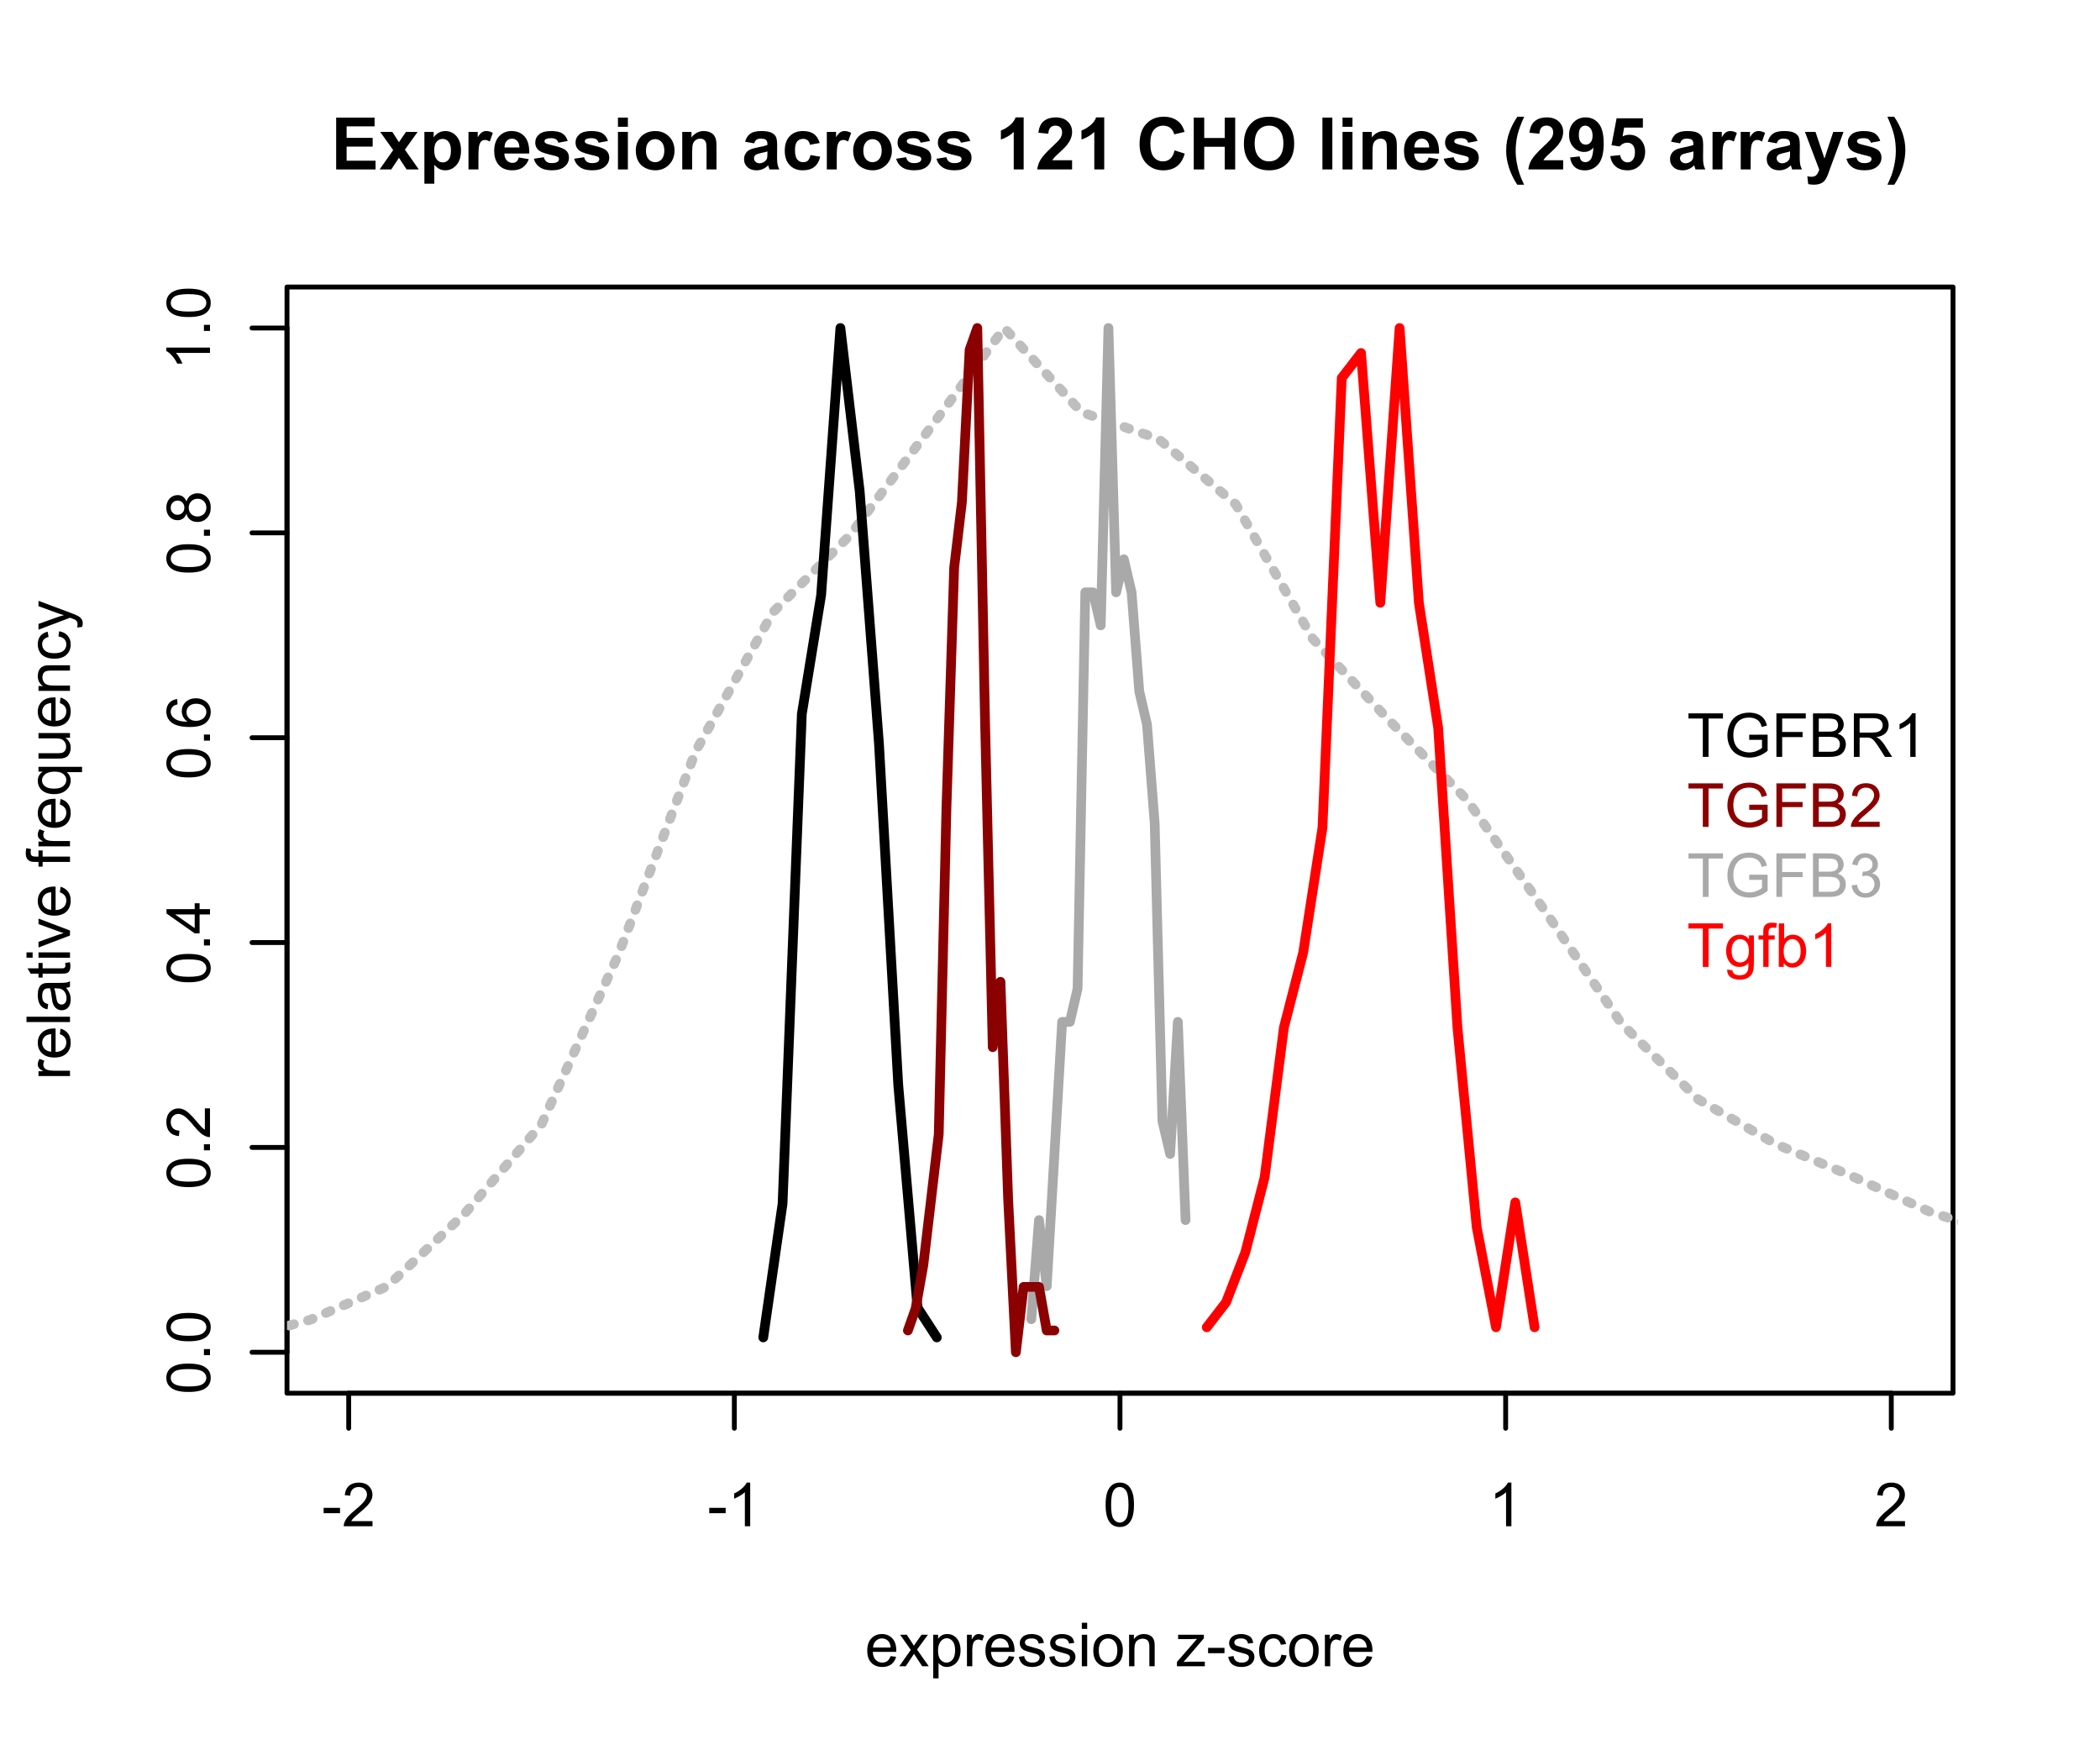<?xml version="1.0" encoding="UTF-8"?>
<svg xmlns="http://www.w3.org/2000/svg" xmlns:xlink="http://www.w3.org/1999/xlink" width="432pt" height="360pt" viewBox="0 0 432 360" version="1.1">
<defs>
<g>
<symbol overflow="visible" id="glyph0-0">
<path style="stroke:none;" d="M 0.398 -2.688 L 0.398 -3.789 L 3.773 -3.789 L 3.773 -2.688 Z M 0.398 -2.688 "/>
</symbol>
<symbol overflow="visible" id="glyph0-1">
<path style="stroke:none;" d="M 6.293 -1.055 L 6.293 0 L 0.379 0 C 0.367 -0.266 0.41 -0.52 0.508 -0.762 C 0.656 -1.164 0.898 -1.559 1.23 -1.953 C 1.559 -2.34 2.035 -2.793 2.668 -3.309 C 3.637 -4.102 4.293 -4.734 4.637 -5.203 C 4.977 -5.668 5.148 -6.105 5.152 -6.523 C 5.148 -6.957 4.992 -7.324 4.684 -7.625 C 4.371 -7.922 3.969 -8.074 3.469 -8.074 C 2.938 -8.074 2.512 -7.914 2.195 -7.598 C 1.879 -7.277 1.719 -6.84 1.715 -6.281 L 0.586 -6.398 C 0.664 -7.238 0.953 -7.879 1.457 -8.32 C 1.961 -8.762 2.641 -8.98 3.492 -8.984 C 4.348 -8.98 5.023 -8.742 5.527 -8.27 C 6.027 -7.789 6.281 -7.199 6.281 -6.5 C 6.281 -6.141 6.207 -5.789 6.059 -5.445 C 5.91 -5.094 5.664 -4.73 5.328 -4.352 C 4.984 -3.965 4.422 -3.441 3.637 -2.777 C 2.977 -2.223 2.555 -1.844 2.367 -1.648 C 2.18 -1.449 2.023 -1.254 1.906 -1.055 Z M 6.293 -1.055 "/>
</symbol>
<symbol overflow="visible" id="glyph0-2">
<path style="stroke:none;" d="M 4.656 0 L 3.559 0 L 3.559 -7 C 3.289 -6.746 2.941 -6.492 2.516 -6.242 C 2.086 -5.988 1.703 -5.801 1.359 -5.676 L 1.359 -6.738 C 1.973 -7.027 2.508 -7.375 2.973 -7.789 C 3.43 -8.195 3.758 -8.594 3.949 -8.984 L 4.656 -8.984 Z M 4.656 0 "/>
</symbol>
<symbol overflow="visible" id="glyph0-3">
<path style="stroke:none;" d="M 0.52 -4.414 C 0.516 -5.469 0.625 -6.32 0.844 -6.965 C 1.062 -7.609 1.387 -8.105 1.816 -8.457 C 2.246 -8.805 2.785 -8.98 3.438 -8.984 C 3.914 -8.98 4.336 -8.887 4.699 -8.695 C 5.059 -8.5 5.355 -8.219 5.594 -7.859 C 5.828 -7.492 6.016 -7.051 6.152 -6.527 C 6.285 -6.004 6.352 -5.297 6.355 -4.414 C 6.352 -3.359 6.242 -2.512 6.031 -1.871 C 5.812 -1.223 5.492 -0.727 5.062 -0.375 C 4.633 -0.023 4.09 0.152 3.438 0.152 C 2.57 0.152 1.891 -0.156 1.402 -0.773 C 0.809 -1.516 0.516 -2.727 0.52 -4.414 Z M 1.648 -4.414 C 1.645 -2.941 1.816 -1.965 2.164 -1.48 C 2.504 -0.992 2.93 -0.75 3.438 -0.75 C 3.938 -0.75 4.359 -0.992 4.707 -1.48 C 5.051 -1.969 5.227 -2.945 5.227 -4.414 C 5.227 -5.883 5.051 -6.863 4.707 -7.348 C 4.359 -7.832 3.934 -8.074 3.426 -8.074 C 2.918 -8.074 2.516 -7.859 2.215 -7.434 C 1.836 -6.887 1.645 -5.879 1.648 -4.414 Z M 1.648 -4.414 "/>
</symbol>
<symbol overflow="visible" id="glyph0-4">
<path style="stroke:none;" d="M 5.262 -2.086 L 6.398 -1.945 C 6.219 -1.281 5.887 -0.766 5.402 -0.402 C 4.918 -0.035 4.297 0.145 3.547 0.148 C 2.594 0.145 1.844 -0.145 1.289 -0.727 C 0.734 -1.312 0.457 -2.133 0.457 -3.188 C 0.457 -4.273 0.734 -5.117 1.297 -5.723 C 1.855 -6.324 2.586 -6.625 3.484 -6.629 C 4.348 -6.625 5.055 -6.332 5.609 -5.742 C 6.156 -5.152 6.434 -4.32 6.434 -3.254 C 6.434 -3.184 6.43 -3.086 6.426 -2.961 L 1.594 -2.961 C 1.633 -2.242 1.832 -1.699 2.195 -1.324 C 2.559 -0.945 3.012 -0.754 3.551 -0.758 C 3.953 -0.754 4.297 -0.859 4.582 -1.074 C 4.867 -1.281 5.094 -1.621 5.262 -2.086 Z M 1.652 -3.863 L 5.273 -3.863 C 5.223 -4.402 5.082 -4.812 4.859 -5.09 C 4.504 -5.512 4.051 -5.723 3.496 -5.727 C 2.992 -5.723 2.57 -5.555 2.227 -5.219 C 1.883 -4.879 1.691 -4.426 1.652 -3.863 Z M 1.652 -3.863 "/>
</symbol>
<symbol overflow="visible" id="glyph0-5">
<path style="stroke:none;" d="M 0.09 0 L 2.461 -3.367 L 0.27 -6.48 L 1.641 -6.48 L 2.637 -4.961 C 2.824 -4.668 2.973 -4.426 3.09 -4.234 C 3.262 -4.504 3.426 -4.742 3.582 -4.949 L 4.676 -6.48 L 5.988 -6.48 L 3.746 -3.43 L 6.16 0 L 4.809 0 L 3.48 -2.016 L 3.125 -2.559 L 1.422 0 Z M 0.09 0 "/>
</symbol>
<symbol overflow="visible" id="glyph0-6">
<path style="stroke:none;" d="M 0.824 2.484 L 0.824 -6.48 L 1.824 -6.48 L 1.824 -5.641 C 2.059 -5.965 2.328 -6.211 2.625 -6.379 C 2.922 -6.543 3.281 -6.625 3.703 -6.629 C 4.258 -6.625 4.746 -6.484 5.168 -6.199 C 5.59 -5.914 5.91 -5.512 6.129 -4.996 C 6.344 -4.477 6.449 -3.906 6.453 -3.289 C 6.449 -2.625 6.332 -2.031 6.094 -1.5 C 5.855 -0.969 5.508 -0.559 5.055 -0.277 C 4.598 0.008 4.121 0.145 3.625 0.148 C 3.258 0.145 2.93 0.07 2.641 -0.082 C 2.348 -0.238 2.109 -0.434 1.922 -0.672 L 1.922 2.484 Z M 1.82 -3.203 C 1.816 -2.367 1.984 -1.75 2.324 -1.355 C 2.66 -0.953 3.07 -0.754 3.551 -0.758 C 4.039 -0.754 4.457 -0.961 4.805 -1.375 C 5.152 -1.785 5.324 -2.426 5.328 -3.297 C 5.324 -4.121 5.156 -4.738 4.816 -5.152 C 4.477 -5.559 4.07 -5.766 3.602 -5.77 C 3.129 -5.766 2.715 -5.547 2.359 -5.113 C 1.996 -4.672 1.816 -4.035 1.82 -3.203 Z M 1.82 -3.203 "/>
</symbol>
<symbol overflow="visible" id="glyph0-7">
<path style="stroke:none;" d="M 0.812 0 L 0.812 -6.48 L 1.801 -6.48 L 1.801 -5.5 C 2.051 -5.957 2.285 -6.258 2.5 -6.406 C 2.711 -6.551 2.945 -6.625 3.203 -6.629 C 3.57 -6.625 3.945 -6.508 4.332 -6.273 L 3.953 -5.254 C 3.684 -5.41 3.414 -5.488 3.148 -5.492 C 2.906 -5.488 2.691 -5.418 2.5 -5.273 C 2.309 -5.129 2.172 -4.93 2.094 -4.676 C 1.969 -4.285 1.91 -3.855 1.91 -3.395 L 1.91 0 Z M 0.812 0 "/>
</symbol>
<symbol overflow="visible" id="glyph0-8">
<path style="stroke:none;" d="M 0.383 -1.934 L 1.473 -2.105 C 1.527 -1.668 1.699 -1.336 1.98 -1.105 C 2.258 -0.871 2.645 -0.754 3.148 -0.758 C 3.648 -0.754 4.023 -0.859 4.273 -1.066 C 4.516 -1.27 4.641 -1.508 4.641 -1.789 C 4.641 -2.031 4.531 -2.227 4.316 -2.375 C 4.164 -2.469 3.789 -2.594 3.191 -2.746 C 2.383 -2.945 1.824 -3.121 1.516 -3.273 C 1.203 -3.418 0.969 -3.625 0.809 -3.891 C 0.645 -4.152 0.562 -4.441 0.566 -4.762 C 0.562 -5.047 0.629 -5.312 0.766 -5.562 C 0.895 -5.805 1.074 -6.012 1.305 -6.176 C 1.473 -6.301 1.707 -6.406 2.004 -6.496 C 2.301 -6.582 2.617 -6.625 2.953 -6.629 C 3.461 -6.625 3.906 -6.551 4.293 -6.406 C 4.676 -6.258 4.961 -6.062 5.145 -5.812 C 5.328 -5.562 5.453 -5.227 5.523 -4.809 L 4.449 -4.664 C 4.395 -4.996 4.254 -5.254 4.023 -5.445 C 3.789 -5.629 3.461 -5.723 3.035 -5.727 C 2.527 -5.723 2.164 -5.641 1.953 -5.477 C 1.734 -5.309 1.629 -5.113 1.629 -4.891 C 1.629 -4.746 1.672 -4.617 1.766 -4.504 C 1.852 -4.383 1.992 -4.285 2.184 -4.211 C 2.293 -4.168 2.617 -4.074 3.156 -3.93 C 3.93 -3.723 4.473 -3.555 4.781 -3.422 C 5.086 -3.289 5.324 -3.094 5.504 -2.844 C 5.676 -2.586 5.766 -2.273 5.77 -1.906 C 5.766 -1.535 5.656 -1.191 5.445 -0.867 C 5.227 -0.543 4.918 -0.293 4.52 -0.117 C 4.113 0.059 3.66 0.145 3.156 0.148 C 2.309 0.145 1.664 -0.027 1.227 -0.375 C 0.781 -0.727 0.5 -1.246 0.383 -1.934 Z M 0.383 -1.934 "/>
</symbol>
<symbol overflow="visible" id="glyph0-9">
<path style="stroke:none;" d="M 0.828 -7.684 L 0.828 -8.949 L 1.93 -8.949 L 1.93 -7.684 Z M 0.828 0 L 0.828 -6.48 L 1.93 -6.48 L 1.93 0 Z M 0.828 0 "/>
</symbol>
<symbol overflow="visible" id="glyph0-10">
<path style="stroke:none;" d="M 0.414 -3.242 C 0.41 -4.438 0.742 -5.328 1.414 -5.906 C 1.969 -6.387 2.648 -6.625 3.453 -6.629 C 4.344 -6.625 5.074 -6.332 5.641 -5.75 C 6.203 -5.164 6.484 -4.359 6.488 -3.332 C 6.484 -2.496 6.359 -1.84 6.113 -1.363 C 5.859 -0.883 5.496 -0.512 5.02 -0.25 C 4.539 0.016 4.016 0.145 3.453 0.148 C 2.543 0.145 1.812 -0.141 1.254 -0.723 C 0.691 -1.301 0.41 -2.141 0.414 -3.242 Z M 1.543 -3.242 C 1.539 -2.406 1.723 -1.785 2.086 -1.375 C 2.445 -0.961 2.898 -0.754 3.453 -0.758 C 3.996 -0.754 4.453 -0.961 4.816 -1.379 C 5.176 -1.789 5.355 -2.422 5.359 -3.277 C 5.355 -4.074 5.172 -4.684 4.812 -5.098 C 4.445 -5.512 3.992 -5.719 3.453 -5.719 C 2.898 -5.719 2.445 -5.512 2.086 -5.102 C 1.723 -4.688 1.539 -4.066 1.543 -3.242 Z M 1.543 -3.242 "/>
</symbol>
<symbol overflow="visible" id="glyph0-11">
<path style="stroke:none;" d="M 0.824 0 L 0.824 -6.48 L 1.812 -6.48 L 1.812 -5.559 C 2.285 -6.27 2.973 -6.625 3.875 -6.629 C 4.262 -6.625 4.621 -6.555 4.953 -6.418 C 5.277 -6.273 5.523 -6.09 5.688 -5.863 C 5.848 -5.633 5.961 -5.363 6.031 -5.055 C 6.066 -4.848 6.086 -4.492 6.09 -3.984 L 6.09 0 L 4.992 0 L 4.992 -3.941 C 4.992 -4.387 4.949 -4.723 4.863 -4.945 C 4.777 -5.168 4.625 -5.344 4.406 -5.477 C 4.188 -5.605 3.934 -5.672 3.645 -5.676 C 3.176 -5.672 2.77 -5.523 2.43 -5.23 C 2.09 -4.93 1.922 -4.367 1.922 -3.539 L 1.922 0 Z M 0.824 0 "/>
</symbol>
<symbol overflow="visible" id="glyph0-12">
<path style="stroke:none;" d=""/>
</symbol>
<symbol overflow="visible" id="glyph0-13">
<path style="stroke:none;" d="M 0.242 0 L 0.242 -0.891 L 4.371 -5.629 C 3.902 -5.602 3.488 -5.59 3.133 -5.59 L 0.488 -5.59 L 0.488 -6.48 L 5.785 -6.48 L 5.785 -5.754 L 2.277 -1.641 L 1.598 -0.891 C 2.086 -0.926 2.547 -0.941 2.984 -0.945 L 5.98 -0.945 L 5.98 0 Z M 0.242 0 "/>
</symbol>
<symbol overflow="visible" id="glyph0-14">
<path style="stroke:none;" d="M 5.055 -2.375 L 6.133 -2.234 C 6.012 -1.484 5.711 -0.902 5.227 -0.484 C 4.742 -0.062 4.145 0.145 3.438 0.148 C 2.547 0.145 1.832 -0.141 1.297 -0.723 C 0.754 -1.301 0.484 -2.133 0.488 -3.215 C 0.484 -3.914 0.602 -4.527 0.836 -5.051 C 1.066 -5.574 1.418 -5.969 1.895 -6.234 C 2.363 -6.496 2.879 -6.625 3.441 -6.629 C 4.145 -6.625 4.723 -6.449 5.168 -6.094 C 5.613 -5.734 5.898 -5.227 6.031 -4.578 L 4.961 -4.414 C 4.855 -4.844 4.676 -5.172 4.422 -5.395 C 4.16 -5.613 3.848 -5.723 3.484 -5.727 C 2.93 -5.723 2.48 -5.523 2.137 -5.129 C 1.789 -4.73 1.617 -4.105 1.617 -3.246 C 1.617 -2.375 1.781 -1.742 2.117 -1.348 C 2.445 -0.953 2.883 -0.754 3.426 -0.758 C 3.852 -0.754 4.211 -0.887 4.504 -1.152 C 4.789 -1.414 4.973 -1.82 5.055 -2.375 Z M 5.055 -2.375 "/>
</symbol>
<symbol overflow="visible" id="glyph0-15">
<path style="stroke:none;" d="M 3.242 0 L 3.242 -7.891 L 0.293 -7.891 L 0.293 -8.949 L 7.387 -8.949 L 7.387 -7.891 L 4.426 -7.891 L 4.426 0 Z M 3.242 0 "/>
</symbol>
<symbol overflow="visible" id="glyph0-16">
<path style="stroke:none;" d="M 5.152 -3.508 L 5.152 -4.559 L 8.941 -4.566 L 8.941 -1.246 C 8.359 -0.781 7.758 -0.434 7.141 -0.199 C 6.52 0.035 5.887 0.152 5.238 0.152 C 4.355 0.152 3.555 -0.035 2.84 -0.41 C 2.121 -0.785 1.578 -1.328 1.215 -2.043 C 0.844 -2.754 0.66 -3.551 0.664 -4.43 C 0.66 -5.301 0.844 -6.113 1.211 -6.867 C 1.574 -7.621 2.098 -8.18 2.781 -8.551 C 3.465 -8.914 4.254 -9.098 5.145 -9.102 C 5.793 -9.098 6.375 -8.992 6.898 -8.785 C 7.418 -8.574 7.828 -8.285 8.129 -7.91 C 8.422 -7.535 8.648 -7.047 8.809 -6.445 L 7.738 -6.152 C 7.602 -6.605 7.434 -6.961 7.238 -7.227 C 7.035 -7.484 6.75 -7.695 6.383 -7.852 C 6.008 -8.008 5.598 -8.086 5.152 -8.086 C 4.605 -8.086 4.137 -8.004 3.746 -7.84 C 3.348 -7.676 3.031 -7.457 2.793 -7.191 C 2.547 -6.918 2.359 -6.625 2.227 -6.305 C 2 -5.75 1.887 -5.148 1.887 -4.504 C 1.887 -3.703 2.023 -3.035 2.297 -2.5 C 2.57 -1.961 2.969 -1.562 3.496 -1.305 C 4.02 -1.043 4.578 -0.914 5.168 -0.914 C 5.68 -0.914 6.18 -1.012 6.668 -1.211 C 7.156 -1.406 7.527 -1.617 7.781 -1.844 L 7.781 -3.508 Z M 5.152 -3.508 "/>
</symbol>
<symbol overflow="visible" id="glyph0-17">
<path style="stroke:none;" d="M 1.023 0 L 1.023 -8.949 L 7.062 -8.949 L 7.062 -7.891 L 2.211 -7.891 L 2.211 -5.121 L 6.41 -5.121 L 6.41 -4.066 L 2.211 -4.066 L 2.211 0 Z M 1.023 0 "/>
</symbol>
<symbol overflow="visible" id="glyph0-18">
<path style="stroke:none;" d="M 0.914 0 L 0.914 -8.949 L 4.273 -8.949 C 4.953 -8.945 5.5 -8.855 5.914 -8.676 C 6.324 -8.492 6.648 -8.215 6.887 -7.84 C 7.117 -7.461 7.234 -7.066 7.238 -6.66 C 7.234 -6.273 7.133 -5.914 6.926 -5.578 C 6.719 -5.238 6.406 -4.965 5.988 -4.762 C 6.527 -4.602 6.941 -4.332 7.234 -3.949 C 7.523 -3.566 7.668 -3.113 7.672 -2.594 C 7.668 -2.172 7.582 -1.781 7.406 -1.426 C 7.227 -1.062 7.008 -0.785 6.75 -0.594 C 6.488 -0.395 6.16 -0.246 5.77 -0.148 C 5.375 -0.047 4.895 0 4.328 0 Z M 2.102 -5.188 L 4.035 -5.188 C 4.555 -5.184 4.93 -5.219 5.164 -5.293 C 5.461 -5.379 5.688 -5.527 5.844 -5.734 C 5.992 -5.941 6.07 -6.203 6.074 -6.52 C 6.07 -6.812 6 -7.074 5.859 -7.301 C 5.715 -7.527 5.508 -7.68 5.246 -7.766 C 4.98 -7.844 4.527 -7.887 3.887 -7.891 L 2.102 -7.891 Z M 2.102 -1.055 L 4.328 -1.055 C 4.707 -1.055 4.977 -1.066 5.133 -1.098 C 5.406 -1.145 5.633 -1.227 5.816 -1.344 C 5.996 -1.453 6.145 -1.621 6.266 -1.84 C 6.383 -2.059 6.445 -2.309 6.445 -2.594 C 6.445 -2.926 6.359 -3.215 6.188 -3.461 C 6.016 -3.707 5.777 -3.879 5.477 -3.98 C 5.172 -4.078 4.734 -4.129 4.168 -4.133 L 2.102 -4.133 Z M 2.102 -1.055 "/>
</symbol>
<symbol overflow="visible" id="glyph0-19">
<path style="stroke:none;" d="M 0.984 0 L 0.984 -8.949 L 4.949 -8.949 C 5.742 -8.945 6.348 -8.867 6.766 -8.707 C 7.18 -8.543 7.512 -8.258 7.762 -7.855 C 8.008 -7.445 8.133 -6.996 8.137 -6.508 C 8.133 -5.871 7.926 -5.336 7.52 -4.902 C 7.105 -4.465 6.473 -4.188 5.617 -4.07 C 5.926 -3.918 6.164 -3.77 6.328 -3.625 C 6.672 -3.305 7 -2.906 7.312 -2.434 L 8.867 0 L 7.379 0 L 6.195 -1.863 C 5.844 -2.398 5.559 -2.809 5.34 -3.094 C 5.113 -3.379 4.914 -3.578 4.738 -3.691 C 4.559 -3.805 4.379 -3.883 4.199 -3.93 C 4.062 -3.957 3.844 -3.973 3.539 -3.973 L 2.168 -3.973 L 2.168 0 Z M 2.168 -5 L 4.711 -5 C 5.25 -4.996 5.672 -5.055 5.98 -5.168 C 6.281 -5.277 6.512 -5.453 6.676 -5.703 C 6.832 -5.945 6.914 -6.215 6.914 -6.508 C 6.914 -6.926 6.758 -7.273 6.453 -7.551 C 6.141 -7.82 5.656 -7.957 5 -7.961 L 2.168 -7.961 Z M 2.168 -5 "/>
</symbol>
<symbol overflow="visible" id="glyph0-20">
<path style="stroke:none;" d="M 0.523 -2.363 L 1.625 -2.508 C 1.746 -1.883 1.961 -1.434 2.266 -1.16 C 2.566 -0.887 2.938 -0.75 3.375 -0.75 C 3.891 -0.75 4.324 -0.926 4.684 -1.285 C 5.035 -1.641 5.215 -2.086 5.219 -2.617 C 5.215 -3.121 5.051 -3.539 4.723 -3.867 C 4.395 -4.195 3.977 -4.359 3.469 -4.359 C 3.258 -4.359 2.996 -4.316 2.691 -4.234 L 2.812 -5.199 C 2.883 -5.188 2.941 -5.184 2.992 -5.188 C 3.457 -5.184 3.879 -5.309 4.254 -5.555 C 4.629 -5.797 4.816 -6.172 4.816 -6.684 C 4.816 -7.086 4.68 -7.418 4.406 -7.684 C 4.133 -7.945 3.781 -8.078 3.352 -8.082 C 2.922 -8.078 2.562 -7.945 2.281 -7.676 C 1.992 -7.406 1.812 -7.004 1.734 -6.469 L 0.633 -6.664 C 0.766 -7.398 1.07 -7.969 1.551 -8.375 C 2.023 -8.777 2.617 -8.98 3.328 -8.984 C 3.812 -8.98 4.262 -8.875 4.676 -8.668 C 5.086 -8.457 5.398 -8.172 5.617 -7.812 C 5.832 -7.445 5.941 -7.062 5.945 -6.66 C 5.941 -6.27 5.836 -5.918 5.633 -5.602 C 5.422 -5.281 5.117 -5.027 4.711 -4.848 C 5.238 -4.723 5.648 -4.469 5.941 -4.086 C 6.234 -3.695 6.379 -3.215 6.383 -2.645 C 6.379 -1.859 6.094 -1.199 5.527 -0.656 C 4.957 -0.113 4.238 0.156 3.367 0.16 C 2.582 0.156 1.93 -0.074 1.41 -0.543 C 0.891 -1.008 0.594 -1.613 0.523 -2.363 Z M 0.523 -2.363 "/>
</symbol>
<symbol overflow="visible" id="glyph0-21">
<path style="stroke:none;" d="M 0.621 0.539 L 1.691 0.695 C 1.734 1.023 1.859 1.262 2.062 1.414 C 2.336 1.617 2.707 1.723 3.18 1.723 C 3.684 1.723 4.074 1.617 4.355 1.414 C 4.629 1.207 4.816 0.926 4.918 0.562 C 4.973 0.336 5 -0.133 5 -0.848 C 4.516 -0.281 3.918 0 3.203 0 C 2.309 0 1.617 -0.32 1.133 -0.965 C 0.641 -1.605 0.398 -2.375 0.402 -3.277 C 0.398 -3.895 0.512 -4.465 0.738 -4.988 C 0.961 -5.508 1.285 -5.914 1.711 -6.199 C 2.137 -6.484 2.637 -6.625 3.211 -6.629 C 3.977 -6.625 4.605 -6.316 5.102 -5.699 L 5.102 -6.48 L 6.117 -6.48 L 6.117 -0.879 C 6.117 0.129 6.012 0.844 5.809 1.266 C 5.598 1.688 5.273 2.02 4.832 2.262 C 4.383 2.504 3.836 2.625 3.188 2.629 C 2.414 2.625 1.789 2.449 1.312 2.105 C 0.836 1.754 0.605 1.234 0.621 0.539 Z M 1.531 -3.355 C 1.527 -2.504 1.699 -1.883 2.039 -1.496 C 2.375 -1.102 2.797 -0.906 3.309 -0.91 C 3.812 -0.906 4.234 -1.102 4.578 -1.492 C 4.914 -1.879 5.086 -2.488 5.09 -3.32 C 5.086 -4.113 4.91 -4.711 4.562 -5.113 C 4.207 -5.516 3.781 -5.719 3.289 -5.719 C 2.797 -5.719 2.383 -5.52 2.043 -5.121 C 1.699 -4.723 1.527 -4.133 1.531 -3.355 Z M 1.531 -3.355 "/>
</symbol>
<symbol overflow="visible" id="glyph0-22">
<path style="stroke:none;" d="M 1.086 0 L 1.086 -5.629 L 0.117 -5.629 L 0.117 -6.48 L 1.086 -6.48 L 1.086 -7.172 C 1.082 -7.605 1.121 -7.926 1.203 -8.141 C 1.305 -8.422 1.492 -8.656 1.758 -8.836 C 2.023 -9.012 2.398 -9.098 2.883 -9.102 C 3.188 -9.098 3.527 -9.062 3.906 -8.992 L 3.742 -8.031 C 3.512 -8.07 3.297 -8.09 3.094 -8.094 C 2.758 -8.09 2.52 -8.02 2.387 -7.879 C 2.246 -7.734 2.18 -7.469 2.18 -7.078 L 2.18 -6.48 L 3.441 -6.48 L 3.441 -5.629 L 2.18 -5.629 L 2.18 0 Z M 1.086 0 "/>
</symbol>
<symbol overflow="visible" id="glyph0-23">
<path style="stroke:none;" d="M 1.836 0 L 0.816 0 L 0.816 -8.949 L 1.918 -8.949 L 1.918 -5.754 C 2.379 -6.336 2.973 -6.625 3.691 -6.629 C 4.09 -6.625 4.465 -6.547 4.824 -6.387 C 5.176 -6.223 5.469 -5.996 5.703 -5.707 C 5.93 -5.418 6.109 -5.066 6.242 -4.656 C 6.367 -4.242 6.434 -3.805 6.438 -3.34 C 6.434 -2.227 6.16 -1.367 5.613 -0.762 C 5.066 -0.156 4.406 0.145 3.637 0.148 C 2.871 0.145 2.27 -0.172 1.836 -0.812 Z M 1.824 -3.289 C 1.82 -2.508 1.926 -1.949 2.141 -1.605 C 2.484 -1.039 2.953 -0.754 3.547 -0.758 C 4.023 -0.754 4.438 -0.965 4.789 -1.383 C 5.137 -1.797 5.312 -2.418 5.316 -3.246 C 5.312 -4.09 5.145 -4.715 4.812 -5.121 C 4.473 -5.523 4.066 -5.723 3.594 -5.727 C 3.109 -5.723 2.695 -5.516 2.348 -5.098 C 1.996 -4.68 1.82 -4.074 1.824 -3.289 Z M 1.824 -3.289 "/>
</symbol>
<symbol overflow="visible" id="glyph1-0">
<path style="stroke:none;" d="M -4.414 -0.52 C -5.469 -0.516 -6.32 -0.625 -6.965 -0.844 C -7.609 -1.062 -8.105 -1.387 -8.457 -1.816 C -8.805 -2.246 -8.98 -2.785 -8.984 -3.438 C -8.98 -3.914 -8.887 -4.336 -8.695 -4.699 C -8.5 -5.059 -8.219 -5.355 -7.859 -5.594 C -7.492 -5.828 -7.051 -6.016 -6.527 -6.152 C -6.004 -6.285 -5.297 -6.352 -4.414 -6.355 C -3.359 -6.352 -2.512 -6.242 -1.871 -6.031 C -1.223 -5.812 -0.727 -5.492 -0.375 -5.062 C -0.023 -4.633 0.152 -4.09 0.152 -3.438 C 0.152 -2.57 -0.156 -1.891 -0.773 -1.402 C -1.516 -0.809 -2.727 -0.516 -4.414 -0.52 Z M -4.414 -1.648 C -2.941 -1.645 -1.965 -1.816 -1.48 -2.164 C -0.992 -2.504 -0.75 -2.93 -0.75 -3.438 C -0.75 -3.938 -0.992 -4.359 -1.48 -4.707 C -1.969 -5.051 -2.945 -5.227 -4.414 -5.227 C -5.883 -5.227 -6.863 -5.051 -7.348 -4.707 C -7.832 -4.359 -8.074 -3.934 -8.074 -3.426 C -8.074 -2.918 -7.859 -2.516 -7.434 -2.215 C -6.887 -1.836 -5.879 -1.645 -4.414 -1.648 Z M -4.414 -1.648 "/>
</symbol>
<symbol overflow="visible" id="glyph1-1">
<path style="stroke:none;" d="M 0 -1.137 L -1.25 -1.137 L -1.25 -2.387 L 0 -2.387 Z M 0 -1.137 "/>
</symbol>
<symbol overflow="visible" id="glyph1-2">
<path style="stroke:none;" d="M -1.055 -6.293 L 0 -6.293 L 0 -0.379 C -0.266 -0.367 -0.52 -0.41 -0.762 -0.508 C -1.164 -0.656 -1.559 -0.898 -1.953 -1.23 C -2.34 -1.559 -2.793 -2.035 -3.309 -2.668 C -4.102 -3.637 -4.734 -4.293 -5.203 -4.637 C -5.668 -4.977 -6.105 -5.148 -6.523 -5.152 C -6.957 -5.148 -7.324 -4.992 -7.625 -4.684 C -7.922 -4.371 -8.074 -3.969 -8.074 -3.469 C -8.074 -2.938 -7.914 -2.512 -7.598 -2.195 C -7.277 -1.879 -6.84 -1.719 -6.281 -1.715 L -6.398 -0.586 C -7.238 -0.664 -7.879 -0.953 -8.32 -1.457 C -8.762 -1.961 -8.98 -2.641 -8.984 -3.492 C -8.98 -4.348 -8.742 -5.023 -8.27 -5.527 C -7.789 -6.027 -7.199 -6.281 -6.5 -6.281 C -6.141 -6.281 -5.789 -6.207 -5.445 -6.059 C -5.094 -5.91 -4.73 -5.664 -4.352 -5.328 C -3.965 -4.984 -3.441 -4.422 -2.777 -3.637 C -2.223 -2.977 -1.844 -2.555 -1.648 -2.367 C -1.449 -2.18 -1.254 -2.023 -1.055 -1.906 Z M -1.055 -6.293 "/>
</symbol>
<symbol overflow="visible" id="glyph1-3">
<path style="stroke:none;" d="M 0 -4.039 L -2.141 -4.039 L -2.141 -0.16 L -3.148 -0.16 L -8.949 -4.242 L -8.949 -5.141 L -3.148 -5.141 L -3.148 -6.348 L -2.141 -6.348 L -2.141 -5.141 L 0 -5.141 Z M -3.148 -4.039 L -7.184 -4.039 L -3.148 -1.238 Z M -3.148 -4.039 "/>
</symbol>
<symbol overflow="visible" id="glyph1-4">
<path style="stroke:none;" d="M -6.758 -6.219 L -6.672 -5.125 C -7.098 -5.027 -7.41 -4.891 -7.609 -4.711 C -7.922 -4.414 -8.078 -4.047 -8.082 -3.613 C -8.078 -3.262 -7.98 -2.953 -7.789 -2.691 C -7.531 -2.34 -7.164 -2.066 -6.684 -1.871 C -6.195 -1.668 -5.504 -1.566 -4.613 -1.562 C -5.012 -1.824 -5.312 -2.148 -5.512 -2.531 C -5.703 -2.914 -5.801 -3.312 -5.805 -3.734 C -5.801 -4.465 -5.531 -5.09 -4.996 -5.605 C -4.453 -6.117 -3.758 -6.375 -2.906 -6.379 C -2.344 -6.375 -1.82 -6.254 -1.34 -6.016 C -0.855 -5.77 -0.484 -5.438 -0.23 -5.016 C 0.027 -4.594 0.152 -4.113 0.152 -3.578 C 0.152 -2.66 -0.184 -1.914 -0.855 -1.336 C -1.527 -0.758 -2.637 -0.469 -4.188 -0.469 C -5.914 -0.469 -7.172 -0.789 -7.961 -1.43 C -8.641 -1.984 -8.98 -2.734 -8.984 -3.68 C -8.98 -4.383 -8.785 -4.957 -8.391 -5.41 C -7.996 -5.855 -7.449 -6.125 -6.758 -6.219 Z M -2.898 -1.734 C -2.52 -1.734 -2.156 -1.812 -1.812 -1.973 C -1.461 -2.133 -1.199 -2.359 -1.02 -2.648 C -0.84 -2.938 -0.75 -3.238 -0.75 -3.559 C -0.75 -4.02 -0.938 -4.418 -1.312 -4.754 C -1.688 -5.082 -2.195 -5.25 -2.84 -5.254 C -3.453 -5.25 -3.941 -5.086 -4.301 -4.758 C -4.656 -4.43 -4.832 -4.016 -4.836 -3.516 C -4.832 -3.016 -4.656 -2.594 -4.301 -2.25 C -3.941 -1.906 -3.473 -1.734 -2.898 -1.734 Z M -2.898 -1.734 "/>
</symbol>
<symbol overflow="visible" id="glyph1-5">
<path style="stroke:none;" d="M -4.852 -2.211 C -5.016 -1.75 -5.254 -1.414 -5.566 -1.195 C -5.875 -0.977 -6.242 -0.867 -6.676 -0.867 C -7.324 -0.867 -7.871 -1.098 -8.316 -1.566 C -8.758 -2.031 -8.98 -2.656 -8.984 -3.438 C -8.98 -4.215 -8.754 -4.844 -8.305 -5.32 C -7.848 -5.797 -7.297 -6.035 -6.648 -6.035 C -6.23 -6.035 -5.867 -5.926 -5.562 -5.707 C -5.25 -5.488 -5.016 -5.156 -4.852 -4.719 C -4.672 -5.266 -4.383 -5.684 -3.984 -5.973 C -3.586 -6.254 -3.109 -6.398 -2.559 -6.402 C -1.789 -6.398 -1.145 -6.129 -0.629 -5.59 C -0.105 -5.047 0.152 -4.332 0.152 -3.453 C 0.152 -2.566 -0.105 -1.855 -0.629 -1.316 C -1.148 -0.773 -1.801 -0.504 -2.586 -0.508 C -3.164 -0.504 -3.652 -0.652 -4.051 -0.949 C -4.441 -1.242 -4.711 -1.66 -4.852 -2.211 Z M -6.715 -1.988 C -6.289 -1.984 -5.941 -2.121 -5.676 -2.398 C -5.406 -2.668 -5.273 -3.023 -5.273 -3.461 C -5.273 -3.879 -5.406 -4.227 -5.672 -4.5 C -5.938 -4.77 -6.262 -4.902 -6.652 -4.906 C -7.051 -4.902 -7.391 -4.766 -7.668 -4.488 C -7.941 -4.207 -8.078 -3.859 -8.082 -3.449 C -8.078 -3.027 -7.945 -2.68 -7.676 -2.402 C -7.406 -2.125 -7.086 -1.984 -6.715 -1.988 Z M -2.582 -1.637 C -2.266 -1.633 -1.961 -1.707 -1.672 -1.859 C -1.375 -2.004 -1.148 -2.227 -0.992 -2.52 C -0.828 -2.812 -0.75 -3.129 -0.75 -3.469 C -0.75 -3.992 -0.918 -4.422 -1.258 -4.766 C -1.594 -5.105 -2.023 -5.277 -2.547 -5.281 C -3.074 -5.277 -3.512 -5.102 -3.855 -4.75 C -4.199 -4.395 -4.371 -3.953 -4.375 -3.43 C -4.371 -2.91 -4.199 -2.484 -3.863 -2.145 C -3.52 -1.805 -3.094 -1.633 -2.582 -1.637 Z M -2.582 -1.637 "/>
</symbol>
<symbol overflow="visible" id="glyph1-6">
<path style="stroke:none;" d="M 0 -4.656 L 0 -3.559 L -7 -3.559 C -6.746 -3.289 -6.492 -2.941 -6.242 -2.516 C -5.988 -2.086 -5.801 -1.703 -5.676 -1.359 L -6.738 -1.359 C -7.027 -1.973 -7.375 -2.508 -7.789 -2.973 C -8.195 -3.43 -8.594 -3.758 -8.984 -3.949 L -8.984 -4.656 Z M 0 -4.656 "/>
</symbol>
<symbol overflow="visible" id="glyph1-7">
<path style="stroke:none;" d="M 0 -0.812 L -6.48 -0.812 L -6.48 -1.801 L -5.5 -1.801 C -5.957 -2.051 -6.258 -2.285 -6.406 -2.5 C -6.551 -2.711 -6.625 -2.945 -6.629 -3.203 C -6.625 -3.574 -6.508 -3.949 -6.273 -4.332 L -5.254 -3.957 C -5.41 -3.684 -5.488 -3.414 -5.492 -3.148 C -5.488 -2.906 -5.418 -2.691 -5.273 -2.5 C -5.129 -2.309 -4.93 -2.172 -4.676 -2.094 C -4.285 -1.969 -3.855 -1.91 -3.395 -1.91 L 0 -1.91 Z M 0 -0.812 "/>
</symbol>
<symbol overflow="visible" id="glyph1-8">
<path style="stroke:none;" d="M -2.086 -5.262 L -1.945 -6.398 C -1.281 -6.219 -0.766 -5.887 -0.402 -5.402 C -0.035 -4.918 0.145 -4.297 0.148 -3.547 C 0.145 -2.594 -0.145 -1.844 -0.727 -1.289 C -1.312 -0.734 -2.133 -0.457 -3.188 -0.457 C -4.273 -0.457 -5.117 -0.734 -5.723 -1.297 C -6.324 -1.855 -6.625 -2.586 -6.629 -3.484 C -6.625 -4.348 -6.332 -5.055 -5.742 -5.609 C -5.152 -6.156 -4.32 -6.434 -3.254 -6.434 C -3.184 -6.434 -3.086 -6.43 -2.961 -6.426 L -2.961 -1.594 C -2.242 -1.633 -1.699 -1.832 -1.324 -2.195 C -0.945 -2.559 -0.754 -3.012 -0.758 -3.551 C -0.754 -3.953 -0.859 -4.297 -1.074 -4.582 C -1.281 -4.867 -1.621 -5.094 -2.086 -5.262 Z M -3.863 -1.652 L -3.863 -5.273 C -4.402 -5.223 -4.812 -5.082 -5.09 -4.859 C -5.512 -4.504 -5.723 -4.051 -5.727 -3.496 C -5.723 -2.992 -5.555 -2.57 -5.219 -2.227 C -4.879 -1.883 -4.426 -1.691 -3.863 -1.652 Z M -3.863 -1.652 "/>
</symbol>
<symbol overflow="visible" id="glyph1-9">
<path style="stroke:none;" d="M 0 -0.801 L -8.949 -0.801 L -8.949 -1.898 L 0 -1.898 Z M 0 -0.801 "/>
</symbol>
<symbol overflow="visible" id="glyph1-10">
<path style="stroke:none;" d="M -0.801 -5.055 C -0.453 -4.645 -0.207 -4.254 -0.066 -3.879 C 0.078 -3.5 0.145 -3.094 0.148 -2.668 C 0.145 -1.949 -0.027 -1.402 -0.375 -1.023 C -0.723 -0.641 -1.168 -0.449 -1.711 -0.453 C -2.023 -0.449 -2.312 -0.523 -2.578 -0.668 C -2.84 -0.812 -3.051 -1 -3.211 -1.234 C -3.367 -1.465 -3.484 -1.73 -3.57 -2.027 C -3.625 -2.242 -3.68 -2.566 -3.734 -3.004 C -3.836 -3.887 -3.965 -4.539 -4.113 -4.961 C -4.262 -4.965 -4.355 -4.969 -4.402 -4.969 C -4.844 -4.969 -5.16 -4.863 -5.348 -4.656 C -5.594 -4.371 -5.719 -3.953 -5.719 -3.406 C -5.719 -2.883 -5.625 -2.5 -5.445 -2.258 C -5.262 -2.008 -4.941 -1.828 -4.484 -1.715 L -4.633 -0.641 C -5.09 -0.734 -5.461 -0.895 -5.746 -1.121 C -6.027 -1.34 -6.246 -1.664 -6.398 -2.09 C -6.551 -2.512 -6.625 -3.004 -6.629 -3.566 C -6.625 -4.117 -6.562 -4.566 -6.434 -4.914 C -6.301 -5.258 -6.137 -5.512 -5.941 -5.676 C -5.742 -5.836 -5.492 -5.949 -5.195 -6.02 C -5.004 -6.051 -4.664 -6.07 -4.18 -6.074 L -2.715 -6.074 C -1.691 -6.07 -1.047 -6.094 -0.777 -6.145 C -0.504 -6.188 -0.246 -6.281 0 -6.422 L 0 -5.273 C -0.227 -5.156 -0.492 -5.082 -0.801 -5.055 Z M -3.254 -4.961 C -3.086 -4.559 -2.949 -3.961 -2.84 -3.168 C -2.773 -2.715 -2.699 -2.395 -2.617 -2.211 C -2.535 -2.02 -2.418 -1.875 -2.262 -1.777 C -2.105 -1.672 -1.93 -1.621 -1.738 -1.625 C -1.445 -1.621 -1.203 -1.734 -1.008 -1.957 C -0.812 -2.176 -0.715 -2.5 -0.715 -2.93 C -0.715 -3.352 -0.805 -3.727 -0.992 -4.059 C -1.172 -4.387 -1.426 -4.629 -1.75 -4.785 C -1.996 -4.898 -2.363 -4.957 -2.852 -4.961 Z M -3.254 -4.961 "/>
</symbol>
<symbol overflow="visible" id="glyph1-11">
<path style="stroke:none;" d="M -0.984 -3.223 L -0.012 -3.383 C 0.051 -3.07 0.082 -2.793 0.086 -2.551 C 0.082 -2.148 0.023 -1.84 -0.102 -1.621 C -0.227 -1.398 -0.395 -1.242 -0.602 -1.156 C -0.805 -1.062 -1.238 -1.02 -1.898 -1.027 L -5.629 -1.027 L -5.629 -0.219 L -6.48 -0.219 L -6.48 -1.027 L -8.086 -1.027 L -8.746 -2.117 L -6.48 -2.117 L -6.48 -3.223 L -5.629 -3.223 L -5.629 -2.117 L -1.836 -2.117 C -1.52 -2.113 -1.32 -2.133 -1.23 -2.176 C -1.141 -2.211 -1.07 -2.273 -1.02 -2.363 C -0.965 -2.449 -0.938 -2.578 -0.941 -2.742 C -0.938 -2.859 -0.953 -3.02 -0.984 -3.223 Z M -0.984 -3.223 "/>
</symbol>
<symbol overflow="visible" id="glyph1-12">
<path style="stroke:none;" d="M -7.684 -0.832 L -8.949 -0.832 L -8.949 -1.93 L -7.684 -1.93 Z M 0 -0.828 L -6.48 -0.832 L -6.48 -1.93 L 0 -1.93 Z M 0 -0.828 "/>
</symbol>
<symbol overflow="visible" id="glyph1-13">
<path style="stroke:none;" d="M 0 -2.625 L -6.48 -0.16 L -6.48 -1.32 L -2.602 -2.711 C -2.18 -2.859 -1.742 -2.996 -1.293 -3.125 C -1.633 -3.219 -2.043 -3.355 -2.527 -3.535 L -6.48 -4.973 L -6.48 -6.102 L 0 -3.648 Z M 0 -2.625 "/>
</symbol>
<symbol overflow="visible" id="glyph1-14">
<path style="stroke:none;" d=""/>
</symbol>
<symbol overflow="visible" id="glyph1-15">
<path style="stroke:none;" d="M 0 -1.086 L -5.629 -1.086 L -5.629 -0.117 L -6.48 -0.117 L -6.48 -1.086 L -7.172 -1.086 C -7.605 -1.082 -7.926 -1.121 -8.141 -1.203 C -8.422 -1.305 -8.656 -1.492 -8.836 -1.758 C -9.012 -2.023 -9.098 -2.398 -9.102 -2.883 C -9.098 -3.188 -9.062 -3.527 -8.992 -3.906 L -8.031 -3.742 C -8.07 -3.512 -8.09 -3.297 -8.094 -3.094 C -8.09 -2.758 -8.02 -2.52 -7.879 -2.387 C -7.734 -2.246 -7.469 -2.18 -7.078 -2.18 L -6.48 -2.18 L -6.48 -3.441 L -5.629 -3.441 L -5.629 -2.18 L 0 -2.18 Z M 0 -1.086 "/>
</symbol>
<symbol overflow="visible" id="glyph1-16">
<path style="stroke:none;" d="M 2.484 -4.957 L -0.691 -4.957 C -0.449 -4.785 -0.246 -4.543 -0.09 -4.238 C 0.07 -3.926 0.145 -3.602 0.148 -3.258 C 0.145 -2.488 -0.16 -1.824 -0.773 -1.273 C -1.387 -0.715 -2.227 -0.438 -3.301 -0.441 C -3.949 -0.438 -4.535 -0.551 -5.051 -0.777 C -5.566 -1 -5.957 -1.328 -6.227 -1.762 C -6.492 -2.188 -6.625 -2.66 -6.629 -3.176 C -6.625 -3.973 -6.289 -4.602 -5.617 -5.066 L -6.48 -5.066 L -6.48 -6.055 L 2.484 -6.055 Z M -3.258 -1.57 C -2.422 -1.57 -1.797 -1.742 -1.383 -2.094 C -0.965 -2.438 -0.754 -2.859 -0.758 -3.352 C -0.754 -3.82 -0.953 -4.223 -1.352 -4.559 C -1.746 -4.895 -2.348 -5.062 -3.16 -5.066 C -4.02 -5.062 -4.672 -4.883 -5.109 -4.531 C -5.543 -4.172 -5.758 -3.754 -5.762 -3.277 C -5.758 -2.797 -5.555 -2.395 -5.152 -2.066 C -4.746 -1.734 -4.117 -1.57 -3.258 -1.57 Z M -3.258 -1.57 "/>
</symbol>
<symbol overflow="visible" id="glyph1-17">
<path style="stroke:none;" d="M 0 -5.07 L -0.953 -5.07 C -0.219 -4.562 0.145 -3.879 0.148 -3.016 C 0.145 -2.629 0.074 -2.27 -0.07 -1.941 C -0.219 -1.605 -0.402 -1.359 -0.625 -1.203 C -0.844 -1.039 -1.117 -0.93 -1.441 -0.867 C -1.656 -0.82 -1.996 -0.797 -2.465 -0.801 L -6.48 -0.801 L -6.48 -1.898 L -2.887 -1.898 C -2.312 -1.898 -1.926 -1.918 -1.727 -1.965 C -1.434 -2.031 -1.207 -2.18 -1.047 -2.406 C -0.879 -2.629 -0.797 -2.906 -0.801 -3.234 C -0.797 -3.562 -0.879 -3.871 -1.051 -4.164 C -1.215 -4.449 -1.445 -4.652 -1.742 -4.777 C -2.031 -4.895 -2.453 -4.957 -3.008 -4.957 L -6.48 -4.957 L -6.48 -6.055 L 0 -6.055 Z M 0 -5.07 "/>
</symbol>
<symbol overflow="visible" id="glyph1-18">
<path style="stroke:none;" d="M 0 -0.824 L -6.48 -0.824 L -6.48 -1.812 L -5.559 -1.812 C -6.27 -2.285 -6.625 -2.973 -6.629 -3.875 C -6.625 -4.262 -6.555 -4.621 -6.418 -4.953 C -6.273 -5.277 -6.09 -5.523 -5.863 -5.688 C -5.633 -5.848 -5.363 -5.961 -5.055 -6.031 C -4.848 -6.066 -4.492 -6.086 -3.984 -6.09 L 0 -6.09 L 0 -4.992 L -3.941 -4.992 C -4.387 -4.992 -4.723 -4.949 -4.945 -4.863 C -5.168 -4.777 -5.344 -4.625 -5.477 -4.406 C -5.605 -4.188 -5.672 -3.934 -5.676 -3.645 C -5.672 -3.176 -5.523 -2.77 -5.23 -2.43 C -4.93 -2.09 -4.367 -1.922 -3.539 -1.922 L 0 -1.922 Z M 0 -0.824 "/>
</symbol>
<symbol overflow="visible" id="glyph1-19">
<path style="stroke:none;" d="M -2.375 -5.055 L -2.234 -6.133 C -1.484 -6.012 -0.902 -5.711 -0.484 -5.227 C -0.062 -4.742 0.145 -4.145 0.148 -3.438 C 0.145 -2.547 -0.141 -1.832 -0.723 -1.297 C -1.301 -0.754 -2.133 -0.484 -3.215 -0.488 C -3.914 -0.484 -4.527 -0.602 -5.051 -0.836 C -5.574 -1.066 -5.969 -1.418 -6.234 -1.895 C -6.496 -2.363 -6.625 -2.879 -6.629 -3.441 C -6.625 -4.145 -6.449 -4.723 -6.094 -5.168 C -5.734 -5.613 -5.227 -5.898 -4.578 -6.031 L -4.414 -4.961 C -4.844 -4.855 -5.172 -4.676 -5.395 -4.422 C -5.613 -4.16 -5.723 -3.848 -5.727 -3.484 C -5.723 -2.93 -5.523 -2.48 -5.129 -2.137 C -4.73 -1.789 -4.105 -1.617 -3.246 -1.617 C -2.375 -1.617 -1.742 -1.781 -1.348 -2.117 C -0.953 -2.445 -0.754 -2.883 -0.758 -3.426 C -0.754 -3.852 -0.887 -4.211 -1.152 -4.504 C -1.414 -4.789 -1.82 -4.973 -2.375 -5.055 Z M -2.375 -5.055 "/>
</symbol>
<symbol overflow="visible" id="glyph1-20">
<path style="stroke:none;" d="M 2.496 -0.773 L 1.465 -0.652 C 1.527 -0.887 1.559 -1.098 1.562 -1.281 C 1.559 -1.523 1.52 -1.719 1.441 -1.867 C 1.359 -2.012 1.242 -2.133 1.098 -2.227 C 0.984 -2.297 0.715 -2.406 0.281 -2.562 C 0.219 -2.578 0.129 -2.613 0.012 -2.66 L -6.48 -0.203 L -6.48 -1.387 L -2.727 -2.734 C -2.25 -2.906 -1.75 -3.062 -1.227 -3.203 C -1.727 -3.328 -2.219 -3.48 -2.703 -3.656 L -6.48 -5.043 L -6.48 -6.141 L 0.109 -3.676 C 0.82 -3.406 1.312 -3.203 1.582 -3.059 C 1.941 -2.863 2.203 -2.637 2.375 -2.387 C 2.539 -2.129 2.625 -1.828 2.629 -1.484 C 2.625 -1.266 2.582 -1.031 2.496 -0.773 Z M 2.496 -0.773 "/>
</symbol>
<symbol overflow="visible" id="glyph2-0">
<path style="stroke:none;" d="M 1.086 0 L 1.086 -10.664 L 8.992 -10.664 L 8.992 -8.863 L 3.238 -8.863 L 3.238 -6.496 L 8.594 -6.496 L 8.594 -4.699 L 3.238 -4.699 L 3.238 -1.797 L 9.195 -1.797 L 9.195 0 Z M 1.086 0 "/>
</symbol>
<symbol overflow="visible" id="glyph2-1">
<path style="stroke:none;" d="M 0.086 0 L 2.875 -3.98 L 0.203 -7.727 L 2.699 -7.727 L 4.066 -5.602 L 5.508 -7.727 L 7.91 -7.727 L 5.289 -4.066 L 8.148 0 L 5.637 0 L 4.066 -2.395 L 2.48 0 Z M 0.086 0 "/>
</symbol>
<symbol overflow="visible" id="glyph2-2">
<path style="stroke:none;" d="M 1.012 -7.727 L 2.918 -7.727 L 2.918 -6.59 C 3.164 -6.977 3.496 -7.293 3.922 -7.535 C 4.34 -7.777 4.809 -7.898 5.324 -7.902 C 6.219 -7.898 6.98 -7.547 7.609 -6.848 C 8.23 -6.141 8.543 -5.16 8.547 -3.906 C 8.543 -2.613 8.227 -1.609 7.602 -0.898 C 6.969 -0.18 6.207 0.176 5.312 0.176 C 4.883 0.176 4.496 0.094 4.148 -0.078 C 3.801 -0.246 3.434 -0.539 3.055 -0.953 L 3.055 2.938 L 1.012 2.938 Z M 3.035 -3.996 C 3.035 -3.125 3.207 -2.48 3.551 -2.07 C 3.895 -1.652 4.312 -1.445 4.809 -1.449 C 5.281 -1.445 5.676 -1.637 5.996 -2.02 C 6.309 -2.398 6.469 -3.023 6.469 -3.891 C 6.469 -4.699 6.305 -5.301 5.98 -5.695 C 5.652 -6.086 5.25 -6.281 4.773 -6.285 C 4.27 -6.281 3.855 -6.09 3.527 -5.707 C 3.199 -5.32 3.035 -4.75 3.035 -3.996 Z M 3.035 -3.996 "/>
</symbol>
<symbol overflow="visible" id="glyph2-3">
<path style="stroke:none;" d="M 3.027 0 L 0.98 0 L 0.98 -7.727 L 2.883 -7.727 L 2.883 -6.629 C 3.203 -7.145 3.492 -7.488 3.758 -7.652 C 4.016 -7.816 4.312 -7.898 4.641 -7.902 C 5.105 -7.898 5.555 -7.77 5.988 -7.516 L 5.355 -5.734 C 5.012 -5.953 4.691 -6.062 4.395 -6.066 C 4.105 -6.062 3.859 -5.984 3.664 -5.828 C 3.461 -5.668 3.305 -5.383 3.195 -4.977 C 3.078 -4.562 3.023 -3.699 3.027 -2.387 Z M 3.027 0 "/>
</symbol>
<symbol overflow="visible" id="glyph2-4">
<path style="stroke:none;" d="M 5.543 -2.461 L 7.582 -2.117 C 7.316 -1.367 6.902 -0.801 6.34 -0.41 C 5.773 -0.02 5.066 0.176 4.219 0.176 C 2.875 0.176 1.879 -0.262 1.238 -1.141 C 0.723 -1.84 0.469 -2.727 0.473 -3.805 C 0.469 -5.082 0.805 -6.086 1.477 -6.812 C 2.145 -7.535 2.988 -7.898 4.016 -7.902 C 5.164 -7.898 6.074 -7.52 6.738 -6.762 C 7.402 -6.004 7.719 -4.84 7.691 -3.273 L 2.566 -3.273 C 2.582 -2.664 2.746 -2.191 3.062 -1.855 C 3.375 -1.516 3.77 -1.348 4.242 -1.352 C 4.562 -1.348 4.828 -1.434 5.047 -1.613 C 5.262 -1.785 5.43 -2.07 5.543 -2.461 Z M 5.66 -4.523 C 5.645 -5.117 5.488 -5.566 5.199 -5.875 C 4.906 -6.18 4.555 -6.332 4.141 -6.336 C 3.691 -6.332 3.324 -6.172 3.035 -5.848 C 2.742 -5.523 2.598 -5.082 2.605 -4.523 Z M 5.66 -4.523 "/>
</symbol>
<symbol overflow="visible" id="glyph2-5">
<path style="stroke:none;" d="M 0.348 -2.203 L 2.402 -2.516 C 2.488 -2.117 2.664 -1.816 2.93 -1.609 C 3.195 -1.402 3.566 -1.301 4.051 -1.301 C 4.574 -1.301 4.973 -1.398 5.246 -1.594 C 5.422 -1.727 5.512 -1.906 5.516 -2.141 C 5.512 -2.289 5.465 -2.418 5.371 -2.523 C 5.266 -2.621 5.035 -2.711 4.684 -2.793 C 3.031 -3.156 1.988 -3.488 1.551 -3.789 C 0.938 -4.207 0.633 -4.789 0.633 -5.531 C 0.633 -6.199 0.895 -6.762 1.426 -7.219 C 1.949 -7.672 2.77 -7.898 3.887 -7.902 C 4.941 -7.898 5.727 -7.727 6.242 -7.383 C 6.75 -7.039 7.105 -6.527 7.305 -5.855 L 5.375 -5.5 C 5.289 -5.801 5.133 -6.031 4.906 -6.191 C 4.672 -6.348 4.344 -6.426 3.922 -6.43 C 3.379 -6.426 2.996 -6.352 2.766 -6.207 C 2.609 -6.098 2.531 -5.961 2.531 -5.793 C 2.531 -5.645 2.598 -5.52 2.734 -5.422 C 2.918 -5.281 3.555 -5.09 4.645 -4.844 C 5.73 -4.594 6.492 -4.293 6.926 -3.938 C 7.352 -3.57 7.562 -3.062 7.566 -2.414 C 7.562 -1.703 7.27 -1.094 6.68 -0.586 C 6.086 -0.078 5.207 0.176 4.051 0.176 C 2.996 0.176 2.164 -0.035 1.551 -0.465 C 0.938 -0.887 0.535 -1.469 0.348 -2.203 Z M 0.348 -2.203 "/>
</symbol>
<symbol overflow="visible" id="glyph2-6">
<path style="stroke:none;" d="M 1.07 -8.773 L 1.07 -10.664 L 3.113 -10.664 L 3.113 -8.773 Z M 1.07 0 L 1.07 -7.727 L 3.113 -7.727 L 3.113 0 Z M 1.07 0 "/>
</symbol>
<symbol overflow="visible" id="glyph2-7">
<path style="stroke:none;" d="M 0.598 -3.973 C 0.598 -4.652 0.762 -5.309 1.098 -5.945 C 1.43 -6.578 1.906 -7.062 2.52 -7.398 C 3.133 -7.73 3.816 -7.898 4.578 -7.902 C 5.742 -7.898 6.699 -7.52 7.449 -6.762 C 8.191 -6.004 8.566 -5.043 8.57 -3.887 C 8.566 -2.715 8.188 -1.746 7.438 -0.977 C 6.68 -0.207 5.73 0.176 4.59 0.176 C 3.879 0.176 3.203 0.016 2.562 -0.305 C 1.918 -0.625 1.43 -1.094 1.098 -1.711 C 0.762 -2.328 0.598 -3.082 0.598 -3.973 Z M 2.691 -3.863 C 2.688 -3.094 2.871 -2.508 3.238 -2.102 C 3.602 -1.691 4.051 -1.488 4.582 -1.492 C 5.113 -1.488 5.559 -1.691 5.926 -2.102 C 6.285 -2.508 6.469 -3.102 6.469 -3.879 C 6.469 -4.633 6.285 -5.211 5.926 -5.621 C 5.559 -6.027 5.113 -6.234 4.582 -6.234 C 4.051 -6.234 3.602 -6.027 3.238 -5.621 C 2.871 -5.211 2.688 -4.625 2.691 -3.863 Z M 2.691 -3.863 "/>
</symbol>
<symbol overflow="visible" id="glyph2-8">
<path style="stroke:none;" d="M 8.098 0 L 6.055 0 L 6.055 -3.941 C 6.051 -4.773 6.008 -5.312 5.922 -5.562 C 5.832 -5.805 5.691 -5.996 5.496 -6.133 C 5.301 -6.266 5.062 -6.332 4.789 -6.336 C 4.43 -6.332 4.113 -6.234 3.836 -6.043 C 3.551 -5.848 3.355 -5.594 3.254 -5.273 C 3.145 -4.953 3.094 -4.359 3.098 -3.5 L 3.098 0 L 1.055 0 L 1.055 -7.727 L 2.953 -7.727 L 2.953 -6.59 C 3.625 -7.461 4.473 -7.898 5.5 -7.902 C 5.949 -7.898 6.359 -7.816 6.734 -7.656 C 7.105 -7.492 7.391 -7.285 7.582 -7.035 C 7.773 -6.781 7.906 -6.496 7.984 -6.176 C 8.059 -5.855 8.098 -5.395 8.098 -4.801 Z M 8.098 0 "/>
</symbol>
<symbol overflow="visible" id="glyph2-9">
<path style="stroke:none;" d=""/>
</symbol>
<symbol overflow="visible" id="glyph2-10">
<path style="stroke:none;" d="M 2.598 -5.371 L 0.742 -5.703 C 0.949 -6.445 1.309 -7 1.816 -7.363 C 2.324 -7.719 3.082 -7.898 4.09 -7.902 C 5 -7.898 5.676 -7.789 6.125 -7.578 C 6.57 -7.359 6.887 -7.086 7.066 -6.754 C 7.246 -6.422 7.336 -5.812 7.34 -4.926 L 7.32 -2.539 C 7.316 -1.855 7.352 -1.355 7.418 -1.035 C 7.48 -0.711 7.602 -0.367 7.785 0 L 5.762 0 C 5.707 -0.133 5.645 -0.332 5.566 -0.605 C 5.531 -0.723 5.504 -0.805 5.492 -0.844 C 5.141 -0.504 4.77 -0.246 4.371 -0.078 C 3.973 0.094 3.547 0.176 3.098 0.176 C 2.301 0.176 1.676 -0.039 1.219 -0.473 C 0.758 -0.902 0.527 -1.449 0.531 -2.109 C 0.527 -2.547 0.633 -2.934 0.844 -3.277 C 1.051 -3.613 1.34 -3.875 1.719 -4.062 C 2.094 -4.242 2.637 -4.402 3.348 -4.539 C 4.301 -4.715 4.965 -4.883 5.332 -5.043 L 5.332 -5.246 C 5.332 -5.637 5.234 -5.918 5.039 -6.086 C 4.844 -6.25 4.477 -6.332 3.941 -6.336 C 3.578 -6.332 3.293 -6.262 3.09 -6.121 C 2.883 -5.977 2.719 -5.727 2.598 -5.371 Z M 5.332 -3.711 C 5.07 -3.617 4.656 -3.512 4.09 -3.395 C 3.52 -3.27 3.148 -3.152 2.977 -3.043 C 2.707 -2.848 2.57 -2.609 2.574 -2.32 C 2.57 -2.031 2.68 -1.781 2.895 -1.578 C 3.105 -1.367 3.375 -1.266 3.711 -1.266 C 4.074 -1.266 4.426 -1.387 4.766 -1.629 C 5.008 -1.812 5.172 -2.035 5.254 -2.305 C 5.305 -2.477 5.332 -2.812 5.332 -3.305 Z M 5.332 -3.711 "/>
</symbol>
<symbol overflow="visible" id="glyph2-11">
<path style="stroke:none;" d="M 7.805 -5.441 L 5.793 -5.078 C 5.719 -5.48 5.562 -5.785 5.328 -5.988 C 5.086 -6.191 4.777 -6.293 4.395 -6.293 C 3.883 -6.293 3.477 -6.117 3.176 -5.766 C 2.871 -5.414 2.719 -4.824 2.723 -4 C 2.719 -3.082 2.871 -2.434 3.184 -2.059 C 3.488 -1.676 3.902 -1.488 4.422 -1.492 C 4.809 -1.488 5.125 -1.598 5.375 -1.82 C 5.617 -2.039 5.793 -2.418 5.898 -2.961 L 7.91 -2.621 C 7.699 -1.695 7.297 -1 6.707 -0.531 C 6.113 -0.059 5.32 0.176 4.328 0.176 C 3.195 0.176 2.293 -0.18 1.625 -0.895 C 0.949 -1.605 0.613 -2.594 0.617 -3.855 C 0.613 -5.129 0.953 -6.121 1.629 -6.836 C 2.301 -7.543 3.211 -7.898 4.367 -7.902 C 5.305 -7.898 6.055 -7.695 6.609 -7.293 C 7.164 -6.887 7.562 -6.27 7.805 -5.441 Z M 7.805 -5.441 "/>
</symbol>
<symbol overflow="visible" id="glyph2-12">
<path style="stroke:none;" d="M 5.863 0 L 3.82 0 L 3.82 -7.703 C 3.07 -7.004 2.188 -6.488 1.18 -6.156 L 1.18 -8.012 C 1.711 -8.184 2.293 -8.516 2.918 -9.004 C 3.543 -9.488 3.973 -10.059 4.207 -10.711 L 5.863 -10.711 Z M 5.863 0 "/>
</symbol>
<symbol overflow="visible" id="glyph2-13">
<path style="stroke:none;" d="M 7.539 -1.898 L 7.539 0 L 0.371 0 C 0.445 -0.719 0.68 -1.398 1.07 -2.039 C 1.457 -2.68 2.223 -3.531 3.367 -4.598 C 4.285 -5.453 4.852 -6.035 5.062 -6.344 C 5.344 -6.762 5.484 -7.18 5.484 -7.594 C 5.484 -8.051 5.359 -8.402 5.117 -8.648 C 4.867 -8.891 4.531 -9.012 4.102 -9.016 C 3.676 -9.012 3.336 -8.883 3.086 -8.629 C 2.832 -8.367 2.688 -7.941 2.648 -7.348 L 0.609 -7.551 C 0.73 -8.672 1.109 -9.48 1.754 -9.973 C 2.391 -10.465 3.191 -10.711 4.152 -10.711 C 5.203 -10.711 6.031 -10.426 6.637 -9.859 C 7.234 -9.289 7.535 -8.582 7.539 -7.742 C 7.535 -7.258 7.449 -6.801 7.277 -6.367 C 7.105 -5.934 6.832 -5.48 6.461 -5.004 C 6.211 -4.688 5.766 -4.234 5.121 -3.645 C 4.473 -3.051 4.062 -2.656 3.895 -2.465 C 3.719 -2.27 3.578 -2.082 3.477 -1.898 Z M 7.539 -1.898 "/>
</symbol>
<symbol overflow="visible" id="glyph2-14">
<path style="stroke:none;" d="M 7.91 -3.922 L 9.996 -3.258 C 9.676 -2.094 9.141 -1.227 8.398 -0.664 C 7.648 -0.098 6.707 0.18 5.566 0.184 C 4.148 0.18 2.984 -0.301 2.074 -1.27 C 1.16 -2.234 0.703 -3.559 0.707 -5.238 C 0.703 -7.012 1.16 -8.391 2.082 -9.375 C 2.996 -10.355 4.203 -10.844 5.695 -10.848 C 7 -10.844 8.059 -10.461 8.875 -9.691 C 9.359 -9.234 9.723 -8.578 9.969 -7.727 L 7.836 -7.219 C 7.703 -7.77 7.441 -8.203 7.043 -8.527 C 6.645 -8.844 6.156 -9.004 5.586 -9.008 C 4.793 -9.004 4.152 -8.723 3.664 -8.156 C 3.168 -7.586 2.922 -6.664 2.926 -5.398 C 2.922 -4.047 3.164 -3.086 3.652 -2.516 C 4.133 -1.941 4.766 -1.656 5.543 -1.66 C 6.113 -1.656 6.605 -1.84 7.02 -2.203 C 7.434 -2.566 7.73 -3.137 7.91 -3.922 Z M 7.91 -3.922 "/>
</symbol>
<symbol overflow="visible" id="glyph2-15">
<path style="stroke:none;" d="M 1.09 0 L 1.09 -10.664 L 3.246 -10.664 L 3.246 -6.469 L 7.465 -6.469 L 7.465 -10.664 L 9.617 -10.664 L 9.617 0 L 7.465 0 L 7.465 -4.664 L 3.246 -4.664 L 3.246 0 Z M 1.09 0 "/>
</symbol>
<symbol overflow="visible" id="glyph2-16">
<path style="stroke:none;" d="M 0.648 -5.266 C 0.645 -6.352 0.809 -7.266 1.137 -8.004 C 1.379 -8.543 1.707 -9.027 2.129 -9.465 C 2.543 -9.895 3.004 -10.215 3.508 -10.426 C 4.168 -10.703 4.934 -10.844 5.805 -10.848 C 7.375 -10.844 8.633 -10.355 9.578 -9.383 C 10.52 -8.406 10.992 -7.051 10.992 -5.316 C 10.992 -3.59 10.523 -2.242 9.586 -1.273 C 8.648 -0.301 7.398 0.18 5.836 0.184 C 4.25 0.18 2.988 -0.301 2.051 -1.27 C 1.113 -2.234 0.645 -3.566 0.648 -5.266 Z M 2.867 -5.34 C 2.863 -4.129 3.145 -3.215 3.703 -2.594 C 4.258 -1.969 4.965 -1.656 5.828 -1.66 C 6.684 -1.656 7.387 -1.965 7.941 -2.586 C 8.488 -3.203 8.766 -4.133 8.766 -5.371 C 8.766 -6.59 8.496 -7.5 7.961 -8.105 C 7.426 -8.703 6.715 -9.004 5.828 -9.008 C 4.938 -9.004 4.223 -8.699 3.68 -8.094 C 3.137 -7.48 2.863 -6.562 2.867 -5.34 Z M 2.867 -5.34 "/>
</symbol>
<symbol overflow="visible" id="glyph2-17">
<path style="stroke:none;" d="M 1.07 0 L 1.07 -10.664 L 3.113 -10.664 L 3.113 0 Z M 1.07 0 "/>
</symbol>
<symbol overflow="visible" id="glyph2-18">
<path style="stroke:none;" d="M 4.461 3.137 L 3.055 3.137 C 2.309 2.012 1.746 0.852 1.359 -0.355 C 0.969 -1.562 0.773 -2.73 0.777 -3.863 C 0.773 -5.262 1.016 -6.59 1.5 -7.844 C 1.914 -8.926 2.441 -9.926 3.086 -10.848 L 4.48 -10.848 C 3.812 -9.375 3.355 -8.125 3.109 -7.098 C 2.855 -6.062 2.73 -4.973 2.734 -3.82 C 2.73 -3.023 2.805 -2.207 2.957 -1.375 C 3.102 -0.539 3.305 0.25 3.566 1.004 C 3.734 1.496 4.031 2.207 4.461 3.137 Z M 4.461 3.137 "/>
</symbol>
<symbol overflow="visible" id="glyph2-19">
<path style="stroke:none;" d="M 0.676 -2.465 L 2.656 -2.684 C 2.699 -2.281 2.824 -1.98 3.031 -1.789 C 3.234 -1.594 3.504 -1.5 3.84 -1.5 C 4.258 -1.5 4.617 -1.691 4.918 -2.082 C 5.211 -2.465 5.402 -3.27 5.484 -4.496 C 4.969 -3.895 4.324 -3.598 3.559 -3.602 C 2.715 -3.598 1.992 -3.922 1.387 -4.57 C 0.773 -5.219 0.469 -6.062 0.473 -7.102 C 0.469 -8.18 0.789 -9.051 1.438 -9.715 C 2.078 -10.379 2.898 -10.711 3.891 -10.711 C 4.973 -10.711 5.859 -10.289 6.555 -9.453 C 7.246 -8.613 7.594 -7.238 7.594 -5.324 C 7.594 -3.375 7.23 -1.969 6.508 -1.105 C 5.785 -0.242 4.844 0.188 3.688 0.188 C 2.852 0.188 2.18 -0.031 1.664 -0.477 C 1.148 -0.914 0.816 -1.578 0.676 -2.465 Z M 5.305 -6.934 C 5.301 -7.59 5.148 -8.102 4.848 -8.469 C 4.543 -8.828 4.195 -9.012 3.797 -9.016 C 3.418 -9.012 3.102 -8.863 2.855 -8.566 C 2.602 -8.27 2.477 -7.781 2.48 -7.102 C 2.477 -6.41 2.613 -5.902 2.887 -5.582 C 3.156 -5.258 3.496 -5.098 3.906 -5.102 C 4.297 -5.098 4.629 -5.254 4.898 -5.566 C 5.168 -5.875 5.301 -6.328 5.305 -6.934 Z M 5.305 -6.934 "/>
</symbol>
<symbol overflow="visible" id="glyph2-20">
<path style="stroke:none;" d="M 0.66 -2.742 L 2.699 -2.953 C 2.754 -2.492 2.926 -2.125 3.215 -1.859 C 3.5 -1.586 3.832 -1.453 4.207 -1.457 C 4.629 -1.453 4.988 -1.625 5.289 -1.977 C 5.582 -2.32 5.73 -2.844 5.734 -3.543 C 5.73 -4.195 5.582 -4.688 5.293 -5.016 C 4.996 -5.344 4.617 -5.508 4.148 -5.508 C 3.559 -5.508 3.031 -5.246 2.566 -4.73 L 0.91 -4.969 L 1.957 -10.52 L 7.363 -10.52 L 7.363 -8.605 L 3.508 -8.605 L 3.188 -6.797 C 3.641 -7.023 4.105 -7.137 4.582 -7.137 C 5.488 -7.137 6.258 -6.805 6.891 -6.148 C 7.52 -5.484 7.832 -4.629 7.836 -3.578 C 7.832 -2.699 7.578 -1.918 7.07 -1.23 C 6.375 -0.289 5.414 0.18 4.184 0.184 C 3.199 0.18 2.395 -0.082 1.773 -0.609 C 1.152 -1.137 0.781 -1.848 0.66 -2.742 Z M 0.66 -2.742 "/>
</symbol>
<symbol overflow="visible" id="glyph2-21">
<path style="stroke:none;" d="M 0.102 -7.727 L 2.277 -7.727 L 4.125 -2.242 L 5.93 -7.727 L 8.047 -7.727 L 5.316 -0.293 L 4.832 1.055 C 4.648 1.504 4.477 1.848 4.316 2.086 C 4.152 2.324 3.965 2.516 3.758 2.664 C 3.543 2.809 3.285 2.926 2.977 3.012 C 2.668 3.094 2.32 3.133 1.934 3.137 C 1.543 3.133 1.156 3.094 0.777 3.012 L 0.598 1.41 C 0.918 1.473 1.203 1.504 1.461 1.508 C 1.934 1.504 2.285 1.363 2.516 1.086 C 2.742 0.805 2.918 0.453 3.043 0.023 Z M 0.102 -7.727 "/>
</symbol>
<symbol overflow="visible" id="glyph2-22">
<path style="stroke:none;" d="M 0.504 3.137 C 0.902 2.27 1.184 1.609 1.352 1.148 C 1.516 0.688 1.668 0.156 1.812 -0.445 C 1.949 -1.047 2.055 -1.617 2.125 -2.156 C 2.191 -2.695 2.227 -3.25 2.227 -3.82 C 2.227 -4.973 2.102 -6.062 1.855 -7.098 C 1.605 -8.125 1.148 -9.375 0.488 -10.848 L 1.879 -10.848 C 2.609 -9.801 3.176 -8.695 3.582 -7.531 C 3.984 -6.359 4.188 -5.176 4.191 -3.973 C 4.188 -2.957 4.027 -1.871 3.711 -0.715 C 3.344 0.586 2.746 1.867 1.914 3.137 Z M 0.504 3.137 "/>
</symbol>
</g>
<clipPath id="clip1">
  <path d="M 59.039 59.039 L 402.758 59.039 L 402.758 287.559 L 59.039 287.559 Z M 59.039 59.039 "/>
</clipPath>
</defs>
<g id="surface1">
<path style="fill:none;stroke-width:1;stroke-linecap:round;stroke-linejoin:round;stroke:rgb(0%,0%,0%);stroke-opacity:1;stroke-miterlimit:10;" d="M 71.734 286.559 L 389.066 286.559 "/>
<path style="fill:none;stroke-width:1;stroke-linecap:round;stroke-linejoin:round;stroke:rgb(0%,0%,0%);stroke-opacity:1;stroke-miterlimit:10;" d="M 71.734 286.559 L 71.734 293.762 "/>
<path style="fill:none;stroke-width:1;stroke-linecap:round;stroke-linejoin:round;stroke:rgb(0%,0%,0%);stroke-opacity:1;stroke-miterlimit:10;" d="M 151.066 286.559 L 151.066 293.762 "/>
<path style="fill:none;stroke-width:1;stroke-linecap:round;stroke-linejoin:round;stroke:rgb(0%,0%,0%);stroke-opacity:1;stroke-miterlimit:10;" d="M 230.398 286.559 L 230.398 293.762 "/>
<path style="fill:none;stroke-width:1;stroke-linecap:round;stroke-linejoin:round;stroke:rgb(0%,0%,0%);stroke-opacity:1;stroke-miterlimit:10;" d="M 309.734 286.559 L 309.734 293.762 "/>
<path style="fill:none;stroke-width:1;stroke-linecap:round;stroke-linejoin:round;stroke:rgb(0%,0%,0%);stroke-opacity:1;stroke-miterlimit:10;" d="M 389.066 286.559 L 389.066 293.762 "/>
<g style="fill:rgb(0%,0%,0%);fill-opacity:1;">
  <use xlink:href="#glyph0-0" x="66.176" y="313.922"/>
  <use xlink:href="#glyph0-1" x="70.338" y="313.922"/>
</g>
<g style="fill:rgb(0%,0%,0%);fill-opacity:1;">
  <use xlink:href="#glyph0-0" x="145.508" y="313.922"/>
  <use xlink:href="#glyph0-2" x="149.67" y="313.922"/>
</g>
<g style="fill:rgb(0%,0%,0%);fill-opacity:1;">
  <use xlink:href="#glyph0-3" x="226.922" y="313.922"/>
</g>
<g style="fill:rgb(0%,0%,0%);fill-opacity:1;">
  <use xlink:href="#glyph0-2" x="306.258" y="313.922"/>
</g>
<g style="fill:rgb(0%,0%,0%);fill-opacity:1;">
  <use xlink:href="#glyph0-1" x="385.59" y="313.922"/>
</g>
<path style="fill:none;stroke-width:1;stroke-linecap:round;stroke-linejoin:round;stroke:rgb(0%,0%,0%);stroke-opacity:1;stroke-miterlimit:10;" d="M 59.039 278.133 L 59.039 67.465 "/>
<path style="fill:none;stroke-width:1;stroke-linecap:round;stroke-linejoin:round;stroke:rgb(0%,0%,0%);stroke-opacity:1;stroke-miterlimit:10;" d="M 59.039 278.133 L 51.84 278.133 "/>
<path style="fill:none;stroke-width:1;stroke-linecap:round;stroke-linejoin:round;stroke:rgb(0%,0%,0%);stroke-opacity:1;stroke-miterlimit:10;" d="M 59.039 236 L 51.84 236 "/>
<path style="fill:none;stroke-width:1;stroke-linecap:round;stroke-linejoin:round;stroke:rgb(0%,0%,0%);stroke-opacity:1;stroke-miterlimit:10;" d="M 59.039 193.867 L 51.84 193.867 "/>
<path style="fill:none;stroke-width:1;stroke-linecap:round;stroke-linejoin:round;stroke:rgb(0%,0%,0%);stroke-opacity:1;stroke-miterlimit:10;" d="M 59.039 151.734 L 51.84 151.734 "/>
<path style="fill:none;stroke-width:1;stroke-linecap:round;stroke-linejoin:round;stroke:rgb(0%,0%,0%);stroke-opacity:1;stroke-miterlimit:10;" d="M 59.039 109.602 L 51.84 109.602 "/>
<path style="fill:none;stroke-width:1;stroke-linecap:round;stroke-linejoin:round;stroke:rgb(0%,0%,0%);stroke-opacity:1;stroke-miterlimit:10;" d="M 59.039 67.465 L 51.84 67.465 "/>
<g style="fill:rgb(0%,0%,0%);fill-opacity:1;">
  <use xlink:href="#glyph1-0" x="43.199" y="286.82"/>
  <use xlink:href="#glyph1-1" x="43.199" y="279.868"/>
  <use xlink:href="#glyph1-0" x="43.199" y="276.396"/>
</g>
<g style="fill:rgb(0%,0%,0%);fill-opacity:1;">
  <use xlink:href="#glyph1-0" x="43.199" y="244.688"/>
  <use xlink:href="#glyph1-1" x="43.199" y="237.736"/>
  <use xlink:href="#glyph1-2" x="43.199" y="234.263"/>
</g>
<g style="fill:rgb(0%,0%,0%);fill-opacity:1;">
  <use xlink:href="#glyph1-0" x="43.199" y="202.555"/>
  <use xlink:href="#glyph1-1" x="43.199" y="195.603"/>
  <use xlink:href="#glyph1-3" x="43.199" y="192.13"/>
</g>
<g style="fill:rgb(0%,0%,0%);fill-opacity:1;">
  <use xlink:href="#glyph1-0" x="43.199" y="160.422"/>
  <use xlink:href="#glyph1-1" x="43.199" y="153.47"/>
  <use xlink:href="#glyph1-4" x="43.199" y="149.997"/>
</g>
<g style="fill:rgb(0%,0%,0%);fill-opacity:1;">
  <use xlink:href="#glyph1-0" x="43.199" y="118.289"/>
  <use xlink:href="#glyph1-1" x="43.199" y="111.337"/>
  <use xlink:href="#glyph1-5" x="43.199" y="107.864"/>
</g>
<g style="fill:rgb(0%,0%,0%);fill-opacity:1;">
  <use xlink:href="#glyph1-6" x="43.199" y="76.152"/>
  <use xlink:href="#glyph1-1" x="43.199" y="69.2"/>
  <use xlink:href="#glyph1-0" x="43.199" y="65.728"/>
</g>
<path style="fill:none;stroke-width:1;stroke-linecap:round;stroke-linejoin:round;stroke:rgb(0%,0%,0%);stroke-opacity:1;stroke-miterlimit:10;" d="M 59.039 286.559 L 401.762 286.559 L 401.762 59.039 L 59.039 59.039 L 59.039 286.559 "/>
<g style="fill:rgb(0%,0%,0%);fill-opacity:1;">
  <use xlink:href="#glyph2-0" x="68.066" y="34.852"/>
  <use xlink:href="#glyph2-1" x="78.005" y="34.852"/>
  <use xlink:href="#glyph2-2" x="86.291" y="34.852"/>
  <use xlink:href="#glyph2-3" x="95.393" y="34.852"/>
  <use xlink:href="#glyph2-4" x="101.191" y="34.852"/>
  <use xlink:href="#glyph2-5" x="109.478" y="34.852"/>
  <use xlink:href="#glyph2-5" x="117.765" y="34.852"/>
  <use xlink:href="#glyph2-6" x="126.051" y="34.852"/>
  <use xlink:href="#glyph2-7" x="130.191" y="34.852"/>
  <use xlink:href="#glyph2-8" x="139.292" y="34.852"/>
  <use xlink:href="#glyph2-9" x="148.394" y="34.852"/>
  <use xlink:href="#glyph2-10" x="152.534" y="34.852"/>
  <use xlink:href="#glyph2-11" x="160.82" y="34.852"/>
  <use xlink:href="#glyph2-3" x="169.107" y="34.852"/>
  <use xlink:href="#glyph2-7" x="174.906" y="34.852"/>
  <use xlink:href="#glyph2-5" x="184.007" y="34.852"/>
  <use xlink:href="#glyph2-5" x="192.294" y="34.852"/>
  <use xlink:href="#glyph2-9" x="200.58" y="34.852"/>
  <use xlink:href="#glyph2-12" x="204.72" y="34.852"/>
  <use xlink:href="#glyph2-13" x="213.007" y="34.852"/>
  <use xlink:href="#glyph2-12" x="221.293" y="34.852"/>
  <use xlink:href="#glyph2-9" x="229.58" y="34.852"/>
  <use xlink:href="#glyph2-14" x="233.72" y="34.852"/>
  <use xlink:href="#glyph2-15" x="244.48" y="34.852"/>
  <use xlink:href="#glyph2-16" x="255.24" y="34.852"/>
  <use xlink:href="#glyph2-9" x="266.83" y="34.852"/>
  <use xlink:href="#glyph2-17" x="270.97" y="34.852"/>
  <use xlink:href="#glyph2-6" x="275.109" y="34.852"/>
  <use xlink:href="#glyph2-8" x="279.249" y="34.852"/>
  <use xlink:href="#glyph2-4" x="288.351" y="34.852"/>
  <use xlink:href="#glyph2-5" x="296.637" y="34.852"/>
  <use xlink:href="#glyph2-9" x="304.924" y="34.852"/>
  <use xlink:href="#glyph2-18" x="309.064" y="34.852"/>
  <use xlink:href="#glyph2-13" x="314.026" y="34.852"/>
  <use xlink:href="#glyph2-19" x="322.312" y="34.852"/>
  <use xlink:href="#glyph2-20" x="330.599" y="34.852"/>
  <use xlink:href="#glyph2-9" x="338.886" y="34.852"/>
  <use xlink:href="#glyph2-10" x="343.025" y="34.852"/>
  <use xlink:href="#glyph2-3" x="351.312" y="34.852"/>
  <use xlink:href="#glyph2-3" x="357.11" y="34.852"/>
  <use xlink:href="#glyph2-10" x="362.909" y="34.852"/>
  <use xlink:href="#glyph2-21" x="371.196" y="34.852"/>
  <use xlink:href="#glyph2-5" x="379.482" y="34.852"/>
  <use xlink:href="#glyph2-22" x="387.769" y="34.852"/>
</g>
<g style="fill:rgb(0%,0%,0%);fill-opacity:1;">
  <use xlink:href="#glyph0-4" x="177.949" y="342.719"/>
  <use xlink:href="#glyph0-5" x="184.901" y="342.719"/>
  <use xlink:href="#glyph0-6" x="191.151" y="342.719"/>
  <use xlink:href="#glyph0-7" x="198.103" y="342.719"/>
  <use xlink:href="#glyph0-4" x="202.266" y="342.719"/>
  <use xlink:href="#glyph0-8" x="209.218" y="342.719"/>
  <use xlink:href="#glyph0-8" x="215.468" y="342.719"/>
  <use xlink:href="#glyph0-9" x="221.718" y="342.719"/>
  <use xlink:href="#glyph0-10" x="224.495" y="342.719"/>
  <use xlink:href="#glyph0-11" x="231.447" y="342.719"/>
  <use xlink:href="#glyph0-12" x="238.398" y="342.719"/>
  <use xlink:href="#glyph0-13" x="241.871" y="342.719"/>
  <use xlink:href="#glyph0-0" x="248.121" y="342.719"/>
  <use xlink:href="#glyph0-8" x="252.284" y="342.719"/>
  <use xlink:href="#glyph0-14" x="258.534" y="342.719"/>
  <use xlink:href="#glyph0-10" x="264.784" y="342.719"/>
  <use xlink:href="#glyph0-7" x="271.736" y="342.719"/>
  <use xlink:href="#glyph0-4" x="275.898" y="342.719"/>
</g>
<g style="fill:rgb(0%,0%,0%);fill-opacity:1;">
  <use xlink:href="#glyph1-7" x="14.398" y="222.133"/>
  <use xlink:href="#glyph1-8" x="14.398" y="217.97"/>
  <use xlink:href="#glyph1-9" x="14.398" y="211.018"/>
  <use xlink:href="#glyph1-10" x="14.398" y="208.241"/>
  <use xlink:href="#glyph1-11" x="14.398" y="201.289"/>
  <use xlink:href="#glyph1-12" x="14.398" y="197.816"/>
  <use xlink:href="#glyph1-13" x="14.398" y="195.039"/>
  <use xlink:href="#glyph1-8" x="14.398" y="188.789"/>
  <use xlink:href="#glyph1-14" x="14.398" y="181.837"/>
  <use xlink:href="#glyph1-15" x="14.398" y="178.365"/>
  <use xlink:href="#glyph1-7" x="14.398" y="174.892"/>
  <use xlink:href="#glyph1-8" x="14.398" y="170.729"/>
  <use xlink:href="#glyph1-16" x="14.398" y="163.777"/>
  <use xlink:href="#glyph1-17" x="14.398" y="156.825"/>
  <use xlink:href="#glyph1-8" x="14.398" y="149.873"/>
  <use xlink:href="#glyph1-18" x="14.398" y="142.921"/>
  <use xlink:href="#glyph1-19" x="14.398" y="135.969"/>
  <use xlink:href="#glyph1-20" x="14.398" y="129.719"/>
</g>
<g clip-path="url(#clip1)" clip-rule="nonzero">
<path style="fill:none;stroke-width:2;stroke-linecap:round;stroke-linejoin:round;stroke:rgb(74.51%,74.51%,74.51%);stroke-opacity:1;stroke-dasharray:1,3;stroke-miterlimit:10;" d="M 32.066 277.941 L 47.934 275.75 L 63.801 271.465 L 79.668 264.57 L 95.535 249.68 L 111.398 231.258 L 127.266 196.199 L 143.133 154.477 L 159 125.926 L 174.867 110.078 L 190.734 88.863 L 206.602 67.465 L 222.465 84.762 L 238.332 90.285 L 254.199 103.711 L 270.066 131.395 L 285.934 148.336 L 301.801 164.531 L 317.668 187.148 L 333.535 210.508 L 349.398 226.145 L 365.266 235.297 L 381.133 241.984 L 397 249.25 L 412.867 254.359 L 428.734 258.18 L 432 258.699 "/>
<path style="fill:none;stroke-width:2;stroke-linecap:round;stroke-linejoin:round;stroke:rgb(0%,0%,0%);stroke-opacity:1;stroke-miterlimit:10;" d="M 157.016 275.082 L 160.984 247.602 L 164.949 146.848 L 168.918 122.422 L 172.883 67.465 L 176.852 101.051 L 180.816 152.953 L 184.785 223.176 L 188.75 268.973 L 192.715 275.082 "/>
<path style="fill:none;stroke-width:2;stroke-linecap:round;stroke-linejoin:round;stroke:rgb(66.275%,66.275%,66.275%);stroke-opacity:1;stroke-miterlimit:10;" d="M 212.152 271.336 L 213.738 250.949 L 215.328 264.543 L 218.5 210.176 L 220.086 210.176 L 221.672 203.379 L 223.262 121.832 L 224.848 121.832 L 226.434 128.629 L 228.02 67.465 L 229.605 121.832 L 231.191 115.035 L 232.781 121.832 L 234.367 142.219 L 235.953 149.016 L 237.539 169.402 L 239.125 230.562 L 240.715 237.359 L 242.301 210.176 L 243.887 250.949 "/>
<path style="fill:none;stroke-width:2;stroke-linecap:round;stroke-linejoin:round;stroke:rgb(54.51%,0%,0%);stroke-opacity:1;stroke-miterlimit:10;" d="M 186.766 273.652 L 188.352 269.168 L 189.941 260.203 L 193.113 233.312 L 194.699 166.078 L 196.285 116.773 L 197.875 103.324 L 199.461 71.949 L 201.047 67.465 L 202.633 148.148 L 204.219 215.383 L 205.809 201.934 L 207.395 246.758 L 208.98 278.133 L 210.566 264.688 L 213.738 264.688 L 215.328 273.652 L 216.914 273.652 "/>
<path style="fill:none;stroke-width:2;stroke-linecap:round;stroke-linejoin:round;stroke:rgb(100%,0%,0%);stroke-opacity:1;stroke-miterlimit:10;" d="M 248.25 272.996 L 252.215 267.855 L 256.184 257.582 L 260.148 242.164 L 264.117 211.336 L 268.082 195.922 L 272.051 170.23 L 276.016 77.742 L 279.984 72.605 L 283.949 123.988 L 287.918 67.465 L 291.883 123.988 L 295.852 149.68 L 299.816 211.336 L 303.785 252.441 L 307.75 272.996 L 311.715 247.305 L 315.684 272.996 "/>
<g style="fill:rgb(0%,0%,0%);fill-opacity:1;">
  <use xlink:href="#glyph0-15" x="347.051" y="155.676"/>
  <use xlink:href="#glyph0-16" x="354.686" y="155.676"/>
  <use xlink:href="#glyph0-17" x="364.409" y="155.676"/>
  <use xlink:href="#glyph0-18" x="372.045" y="155.676"/>
  <use xlink:href="#glyph0-19" x="380.382" y="155.676"/>
  <use xlink:href="#glyph0-2" x="389.409" y="155.676"/>
</g>
<g style="fill:rgb(54.51%,0%,0%);fill-opacity:1;">
  <use xlink:href="#glyph0-15" x="347.051" y="170.074"/>
  <use xlink:href="#glyph0-16" x="354.686" y="170.074"/>
  <use xlink:href="#glyph0-17" x="364.409" y="170.074"/>
  <use xlink:href="#glyph0-18" x="372.045" y="170.074"/>
  <use xlink:href="#glyph0-1" x="380.382" y="170.074"/>
</g>
<g style="fill:rgb(66.275%,66.275%,66.275%);fill-opacity:1;">
  <use xlink:href="#glyph0-15" x="347.051" y="184.473"/>
  <use xlink:href="#glyph0-16" x="354.686" y="184.473"/>
  <use xlink:href="#glyph0-17" x="364.409" y="184.473"/>
  <use xlink:href="#glyph0-18" x="372.045" y="184.473"/>
  <use xlink:href="#glyph0-20" x="380.382" y="184.473"/>
</g>
<g style="fill:rgb(100%,0%,0%);fill-opacity:1;">
  <use xlink:href="#glyph0-15" x="347.051" y="198.875"/>
  <use xlink:href="#glyph0-21" x="354.686" y="198.875"/>
  <use xlink:href="#glyph0-22" x="361.638" y="198.875"/>
  <use xlink:href="#glyph0-23" x="365.111" y="198.875"/>
  <use xlink:href="#glyph0-2" x="372.063" y="198.875"/>
</g>
</g>
</g>
</svg>
